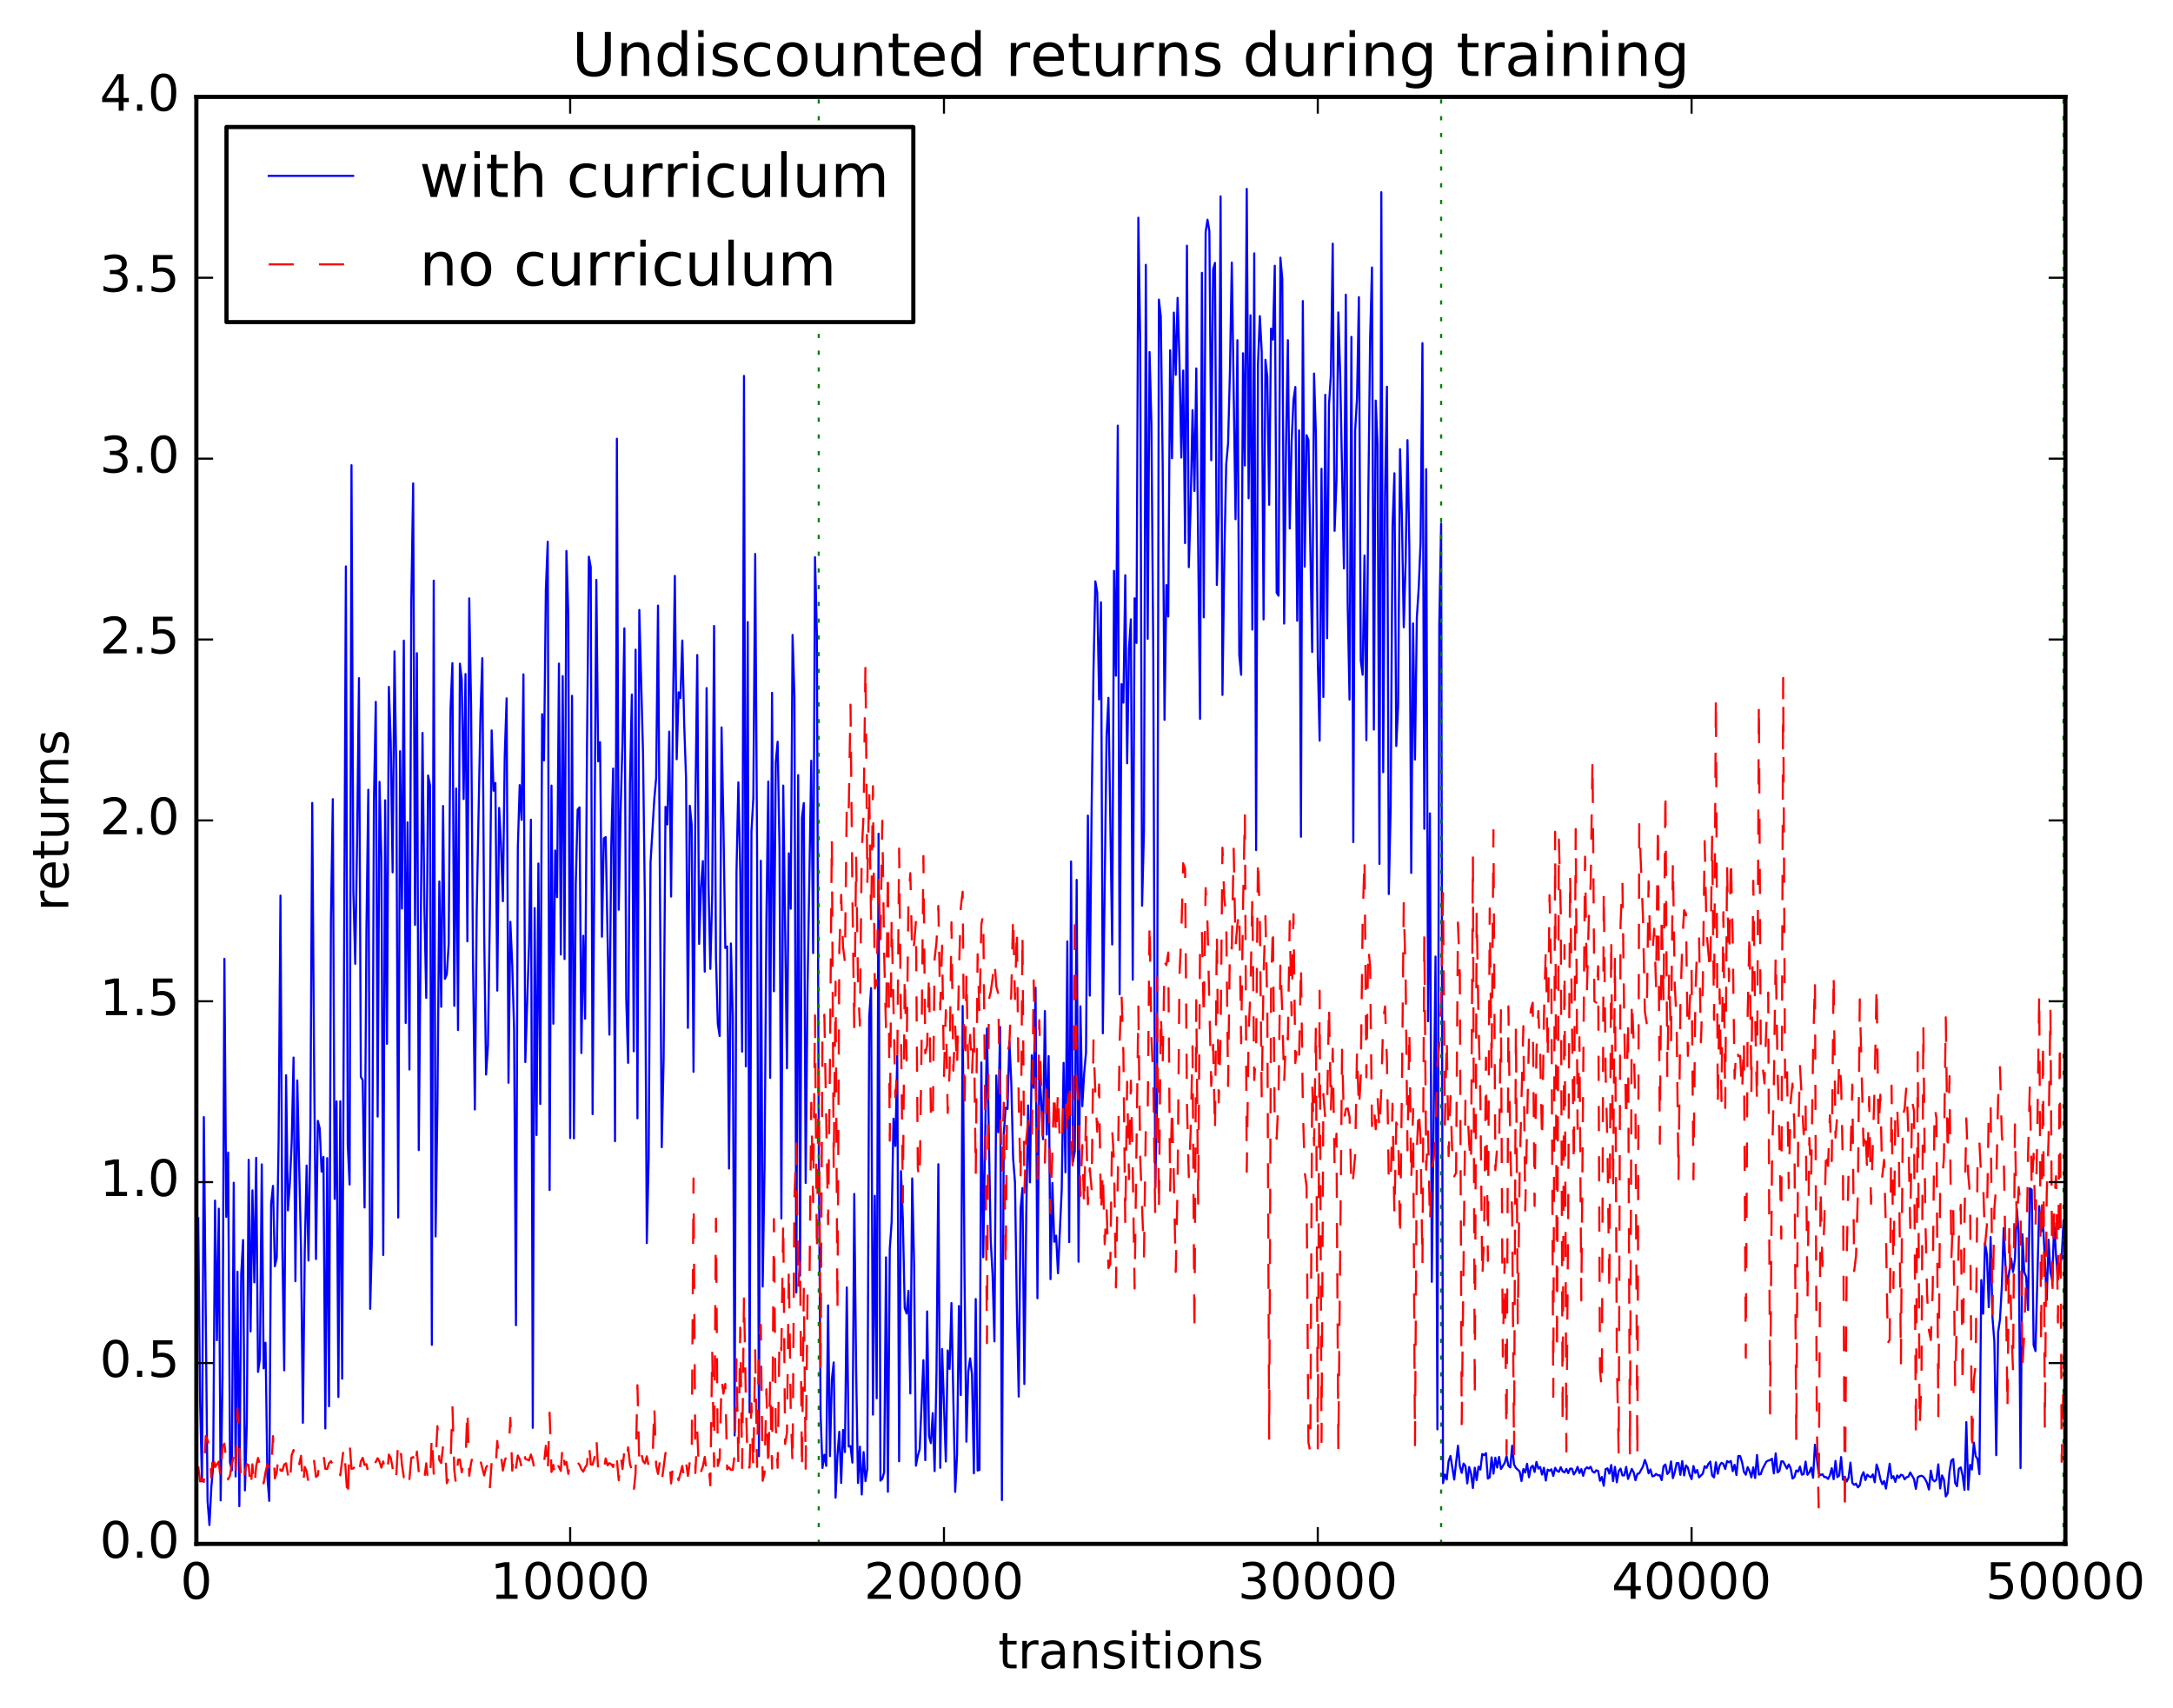 <?xml version="1.0" encoding="utf-8" standalone="no"?>
<!DOCTYPE svg PUBLIC "-//W3C//DTD SVG 1.1//EN"
  "http://www.w3.org/Graphics/SVG/1.1/DTD/svg11.dtd">
<!-- Created with matplotlib (http://matplotlib.org/) -->
<svg height="408pt" version="1.1" viewBox="0 0 519 408" width="519pt" xmlns="http://www.w3.org/2000/svg" xmlns:xlink="http://www.w3.org/1999/xlink">
 <defs>
  <style type="text/css">
*{stroke-linecap:butt;stroke-linejoin:round;stroke-miterlimit:100000;}
  </style>
 </defs>
 <g id="figure_1">
  <g id="patch_1">
   <path d="M 0 408.169 
L 519.585 408.169 
L 519.585 0 
L 0 0 
z
" style="fill:#ffffff;"/>
  </g>
  <g id="axes_1">
   <g id="patch_2">
    <path d="M 46.898 368.742 
L 493.298 368.742 
L 493.298 23.142 
L 46.898 23.142 
z
" style="fill:#ffffff;"/>
   </g>
   <g id="line2d_1">
    <path clip-path="url(#p253547e6f9)" d="M 47.344 290.967 
L 47.79 334.974 
L 48.237 353.802 
L 48.683 266.812 
L 49.576 358.505 
L 50.022 364.245 
L 50.469 355.25 
L 50.915 350.149 
L 51.361 286.74 
L 51.808 320.102 
L 52.254 288.686 
L 52.701 358.348 
L 53.147 329.129 
L 53.593 228.995 
L 54.04 290.646 
L 54.486 275.263 
L 54.933 349.286 
L 55.379 351.185 
L 55.825 282.49 
L 56.272 352.643 
L 56.718 303.726 
L 57.165 359.739 
L 57.611 304.278 
L 58.057 296.155 
L 58.504 355.961 
L 58.95 339.73 
L 59.397 276.997 
L 59.843 317.992 
L 60.289 284.302 
L 60.736 306.277 
L 61.182 276.533 
L 61.629 327.66 
L 62.075 324.527 
L 62.522 278.098 
L 62.968 326.834 
L 63.414 320.693 
L 63.861 352.702 
L 64.307 358.466 
L 64.754 287.531 
L 65.2 283.237 
L 65.646 302.423 
L 66.093 300.398 
L 66.539 272.649 
L 66.986 213.9 
L 67.432 297.14 
L 67.878 327.289 
L 68.325 256.802 
L 68.771 289.092 
L 69.218 282.722 
L 69.664 272.942 
L 70.11 252.581 
L 70.557 306.018 
L 71.003 258.053 
L 71.896 298.469 
L 72.342 339.818 
L 72.789 298.597 
L 73.235 278.377 
L 73.681 301.073 
L 74.128 269.745 
L 74.574 191.767 
L 75.021 254.352 
L 75.467 300.703 
L 75.913 267.705 
L 76.36 269.541 
L 76.806 279.824 
L 77.253 276.317 
L 77.699 341.166 
L 78.145 276.6 
L 78.592 335.866 
L 79.038 219.831 
L 79.485 190.865 
L 79.931 286.337 
L 80.377 263.045 
L 80.824 333.653 
L 81.27 263.035 
L 81.717 329.288 
L 82.609 135.274 
L 83.056 273.361 
L 83.502 282.906 
L 83.949 111.111 
L 84.395 212.824 
L 84.841 230.191 
L 85.288 200.9 
L 85.734 161.97 
L 86.181 257.19 
L 86.627 257.97 
L 87.073 288.385 
L 87.52 221.83 
L 87.966 188.619 
L 88.413 312.595 
L 88.859 295.115 
L 89.305 191.331 
L 89.752 167.63 
L 90.198 266.682 
L 90.645 186.729 
L 91.091 205.272 
L 91.537 299.735 
L 91.984 191.136 
L 92.43 249.3 
L 92.877 164.049 
L 93.323 177.281 
L 93.769 208.348 
L 94.216 155.567 
L 94.662 184.858 
L 95.109 290.786 
L 95.555 179.414 
L 96.001 217.012 
L 96.448 153.003 
L 96.894 244.326 
L 97.341 196.393 
L 97.787 255.442 
L 98.234 143.759 
L 98.68 115.452 
L 99.126 220.896 
L 99.573 156.003 
L 100.019 274.687 
L 100.912 175.045 
L 101.358 216.621 
L 101.805 238.329 
L 102.251 185.213 
L 102.698 187.553 
L 103.144 321.201 
L 103.59 138.676 
L 104.037 295.311 
L 104.483 263.327 
L 104.93 210.534 
L 105.376 240.462 
L 105.822 192.501 
L 106.269 233.785 
L 106.715 232.718 
L 107.162 225.602 
L 107.608 169.322 
L 108.054 158.392 
L 108.501 240.215 
L 108.947 188.316 
L 109.394 246.019 
L 109.84 158.513 
L 110.286 162.346 
L 110.733 190.837 
L 111.179 160.979 
L 111.626 224.825 
L 112.072 142.905 
L 112.518 168.801 
L 112.965 228.94 
L 113.411 264.988 
L 113.858 217.506 
L 114.75 170.84 
L 115.197 157.196 
L 115.643 223.01 
L 116.09 256.646 
L 116.536 249.747 
L 116.982 219.642 
L 117.429 174.455 
L 117.875 188.855 
L 118.322 186.996 
L 118.768 236.592 
L 119.214 192.952 
L 119.661 201.929 
L 120.107 215.262 
L 120.553 180.484 
L 121 166.783 
L 121.446 258.601 
L 121.893 220.168 
L 122.339 230.293 
L 122.785 245.701 
L 123.232 316.501 
L 123.678 202.432 
L 124.125 187.514 
L 124.571 195.816 
L 125.017 161.061 
L 125.464 253.655 
L 126.357 225.412 
L 126.803 195.773 
L 127.249 341.021 
L 127.696 216.89 
L 128.142 271.088 
L 128.589 206.24 
L 129.035 263.672 
L 129.482 170.568 
L 129.928 181.608 
L 130.374 140.768 
L 130.821 129.388 
L 131.267 284.227 
L 131.714 187.624 
L 132.16 244.499 
L 132.606 203.13 
L 133.053 214.272 
L 133.499 158.494 
L 133.946 227.982 
L 134.392 161.476 
L 134.838 229.06 
L 135.285 131.592 
L 135.731 146.82 
L 136.178 271.806 
L 136.624 166.178 
L 137.07 271.89 
L 137.517 211.101 
L 137.963 193.368 
L 138.41 192.823 
L 138.856 251.504 
L 139.302 223.491 
L 139.749 243.304 
L 140.195 178.55 
L 140.642 132.95 
L 141.088 135.451 
L 141.534 266.1 
L 142.427 138.5 
L 142.874 181.835 
L 143.32 177.268 
L 143.766 223.721 
L 144.213 200.253 
L 144.659 199.931 
L 145.552 247.111 
L 145.998 201.844 
L 146.445 183.553 
L 146.891 272.565 
L 147.338 104.785 
L 147.784 217.267 
L 148.23 193.612 
L 148.677 177.242 
L 149.123 150.068 
L 149.57 238.379 
L 150.016 253.851 
L 150.462 187.076 
L 150.909 165.884 
L 151.355 251.087 
L 151.802 155.167 
L 152.248 267.093 
L 152.694 145.674 
L 153.587 180.163 
L 154.034 216.673 
L 154.48 296.895 
L 154.926 276.567 
L 155.373 205.976 
L 156.266 190.929 
L 156.712 185.827 
L 157.158 144.64 
L 158.051 273.996 
L 158.498 252.882 
L 158.944 192.686 
L 159.39 196.918 
L 159.837 174.739 
L 160.283 214.137 
L 160.73 170.229 
L 161.176 137.544 
L 161.622 181.338 
L 162.069 165.351 
L 162.515 166.736 
L 162.962 152.971 
L 163.408 172.836 
L 163.854 185.874 
L 164.301 245.488 
L 164.747 192.442 
L 165.194 196.948 
L 165.64 255.997 
L 166.086 192.072 
L 166.533 156.447 
L 166.979 225.442 
L 167.425 211.977 
L 167.872 205.648 
L 168.318 232.061 
L 168.765 164.338 
L 169.211 210.851 
L 169.657 231.403 
L 170.104 213.335 
L 170.55 149.503 
L 170.997 228.558 
L 171.443 244.559 
L 171.889 247.456 
L 172.336 173.724 
L 172.782 196.889 
L 173.229 226.426 
L 173.675 226.037 
L 174.121 279.083 
L 174.568 225.343 
L 175.014 242.735 
L 175.461 342.833 
L 175.907 208.179 
L 176.353 186.852 
L 176.8 208.002 
L 177.246 251.17 
L 177.693 89.782 
L 178.139 254.686 
L 178.585 148.564 
L 179.032 337.352 
L 179.478 198.596 
L 179.925 190.644 
L 180.371 132.302 
L 180.817 201.99 
L 181.264 347.797 
L 181.71 205.583 
L 182.157 307.284 
L 182.603 278.578 
L 183.049 219.353 
L 183.496 186.665 
L 183.942 257.442 
L 184.389 165.458 
L 184.835 236.749 
L 185.281 182.083 
L 185.728 177.151 
L 186.174 202.405 
L 186.621 291.017 
L 187.067 187.623 
L 187.96 255.148 
L 188.406 203.797 
L 188.853 217.044 
L 189.299 151.65 
L 189.745 166.424 
L 190.192 308.703 
L 190.638 185.125 
L 191.085 304.643 
L 191.531 195.303 
L 191.977 191.792 
L 192.424 282.542 
L 192.87 236.048 
L 193.763 181.671 
L 194.209 227.636 
L 194.656 133.076 
L 195.102 151.311 
L 195.549 272.897 
L 195.995 337.904 
L 196.441 350.603 
L 196.888 347.452 
L 197.334 350.106 
L 197.781 311.778 
L 198.227 347.773 
L 198.673 329.506 
L 199.12 325.394 
L 199.566 357.695 
L 200.013 347.654 
L 200.459 341.958 
L 200.905 354.189 
L 201.352 341.508 
L 201.798 346.82 
L 202.245 307.485 
L 202.691 345.489 
L 203.137 345.373 
L 203.584 349.323 
L 204.03 285.154 
L 204.477 327.074 
L 204.923 354.2 
L 205.369 345.518 
L 205.816 356.939 
L 206.262 346.806 
L 206.709 353.757 
L 207.155 350.736 
L 207.601 242.941 
L 208.048 235.99 
L 208.494 337.868 
L 208.941 285.597 
L 209.387 333.966 
L 209.833 199.119 
L 210.28 353.63 
L 210.726 353.205 
L 211.173 351.594 
L 211.619 300.305 
L 212.065 356.292 
L 212.512 298.264 
L 212.958 291.891 
L 213.405 267.173 
L 213.851 273.714 
L 214.298 252.146 
L 214.744 349.012 
L 215.19 279.719 
L 215.637 291.206 
L 216.083 312.415 
L 216.53 313.71 
L 216.976 308.306 
L 217.422 332.817 
L 217.869 281.454 
L 218.315 301.522 
L 218.762 350.071 
L 219.208 347.676 
L 219.654 346.157 
L 220.547 324.86 
L 220.994 348.747 
L 221.44 313.216 
L 221.886 342.969 
L 222.333 344.673 
L 222.779 337.502 
L 223.226 351.364 
L 223.672 327.672 
L 224.118 278.065 
L 224.565 350.565 
L 225.011 322.204 
L 225.904 349.05 
L 226.35 322.528 
L 226.797 326.959 
L 227.243 311.218 
L 228.136 356.317 
L 228.582 347.458 
L 229.029 311.939 
L 229.475 333.197 
L 229.922 240.264 
L 230.368 305.161 
L 230.814 344.329 
L 231.261 327.579 
L 231.707 324.432 
L 232.154 328.283 
L 232.6 351.888 
L 233.046 310.255 
L 233.493 351.212 
L 233.939 351.079 
L 234.386 253.754 
L 234.832 300.265 
L 235.725 245.623 
L 236.618 296.133 
L 237.064 304.382 
L 237.51 320.369 
L 237.957 256.87 
L 238.403 270.429 
L 238.85 245.282 
L 239.296 358.278 
L 239.742 270.844 
L 240.189 264.532 
L 240.635 264.861 
L 241.082 248.733 
L 241.528 258.356 
L 241.974 276.634 
L 242.421 282.446 
L 242.867 312.553 
L 243.314 333.567 
L 243.76 288.702 
L 244.206 283.749 
L 244.653 330.553 
L 245.099 290.845 
L 245.546 264.02 
L 245.992 282.387 
L 246.438 252.028 
L 246.885 259.812 
L 247.331 235.904 
L 247.778 310.075 
L 248.224 256.266 
L 248.67 262.394 
L 249.117 272.079 
L 249.563 241.476 
L 250.01 270.963 
L 250.456 252.233 
L 250.902 305.51 
L 251.349 282.532 
L 251.795 296.595 
L 252.242 295.117 
L 252.688 304.088 
L 253.581 284.174 
L 254.027 253.853 
L 254.474 279.99 
L 254.92 224.848 
L 255.366 296.662 
L 255.813 205.754 
L 256.259 277.512 
L 256.705 274.937 
L 257.152 210.145 
L 257.598 301.342 
L 258.045 240.347 
L 258.491 264.207 
L 258.938 256.408 
L 259.384 251.313 
L 259.83 194.796 
L 260.277 237.784 
L 260.723 193.296 
L 261.17 160.15 
L 261.616 138.856 
L 262.062 141.541 
L 262.509 167.048 
L 262.955 143.833 
L 263.401 246.785 
L 264.294 175.904 
L 264.741 166.664 
L 265.634 225.575 
L 266.08 136.342 
L 266.526 161.381 
L 266.973 101.655 
L 267.419 237.47 
L 267.865 163.391 
L 268.312 167.827 
L 268.758 137.381 
L 269.205 182.302 
L 269.651 154.828 
L 270.098 147.919 
L 270.544 233.987 
L 270.99 142.9 
L 271.437 153.561 
L 271.883 51.996 
L 272.329 81.75 
L 272.776 216.319 
L 273.222 198.525 
L 273.669 63.251 
L 274.115 152.576 
L 274.562 84.076 
L 275.008 101.414 
L 275.454 157.431 
L 275.901 283.509 
L 276.347 263.161 
L 276.793 71.557 
L 277.24 75.566 
L 277.686 110.078 
L 278.133 171.934 
L 278.579 139.742 
L 279.026 147.249 
L 279.472 83.658 
L 279.918 109.451 
L 280.365 74.667 
L 280.811 89.522 
L 281.257 71.145 
L 281.704 86.231 
L 282.15 109.282 
L 282.597 88.498 
L 283.043 129.722 
L 283.49 58.682 
L 283.936 135.458 
L 284.382 120.547 
L 284.829 97.949 
L 285.275 117.261 
L 285.721 87.986 
L 286.614 171.704 
L 287.061 65.161 
L 287.507 147.446 
L 287.954 55.431 
L 288.4 52.469 
L 288.846 55.169 
L 289.293 109.934 
L 289.739 64.367 
L 290.185 62.78 
L 290.632 139.72 
L 291.078 122.732 
L 291.525 46.899 
L 291.971 165.972 
L 292.418 133.234 
L 292.864 110.987 
L 293.31 105.98 
L 293.757 88.702 
L 294.203 62.704 
L 295.096 124.008 
L 295.542 81.25 
L 295.989 156.432 
L 296.435 161.169 
L 296.882 84.375 
L 297.328 111.177 
L 297.774 45.109 
L 298.221 118.996 
L 298.667 75.306 
L 299.113 150.372 
L 299.56 60.513 
L 300.006 203.037 
L 300.453 87.101 
L 300.899 75.498 
L 301.346 83.968 
L 301.792 147.936 
L 302.238 85.922 
L 302.685 89.99 
L 303.131 120.568 
L 303.577 78.499 
L 304.024 81.106 
L 304.47 63.471 
L 304.917 141.545 
L 305.363 142.271 
L 305.81 61.539 
L 306.256 66.609 
L 306.702 148.94 
L 307.149 106.656 
L 307.595 81.248 
L 308.041 126.233 
L 308.488 105.497 
L 308.934 95.552 
L 309.381 92.428 
L 309.827 148.265 
L 310.274 102.791 
L 310.72 199.847 
L 311.166 71.901 
L 311.613 135.334 
L 312.059 103.938 
L 312.505 105.093 
L 313.398 155.723 
L 313.845 89.219 
L 314.291 103.738 
L 314.738 157.41 
L 315.184 176.892 
L 315.63 111.971 
L 316.077 166.47 
L 316.523 94.289 
L 316.969 152.425 
L 317.416 96.668 
L 317.862 89.68 
L 318.309 58.199 
L 318.755 126.785 
L 319.202 114.875 
L 319.648 74.626 
L 320.094 89.603 
L 320.987 135.755 
L 321.433 70.375 
L 321.88 144.087 
L 322.326 167.081 
L 322.773 80.456 
L 323.219 201.14 
L 323.666 102.793 
L 324.112 94.99 
L 324.558 70.966 
L 325.005 157.781 
L 325.451 161.159 
L 325.897 132.659 
L 326.344 176.782 
L 326.79 120.307 
L 327.237 81.141 
L 327.683 63.886 
L 328.13 174.248 
L 328.576 95.674 
L 329.022 106.181 
L 329.469 206.341 
L 329.915 45.907 
L 330.361 184.428 
L 330.808 117.853 
L 331.254 92.356 
L 331.701 213.532 
L 332.147 192.678 
L 332.594 125.694 
L 333.04 113.029 
L 333.486 178.18 
L 333.933 168.469 
L 334.379 107.267 
L 334.825 123.018 
L 335.272 149.819 
L 335.718 134.405 
L 336.165 105.119 
L 336.611 130.908 
L 337.058 208.492 
L 337.504 148.896 
L 337.95 181.401 
L 338.397 147.526 
L 338.843 140.513 
L 339.289 129.457 
L 339.736 81.956 
L 340.182 197.952 
L 340.629 112.06 
L 341.075 243.908 
L 341.522 194.256 
L 341.968 306.144 
L 342.861 228.459 
L 343.307 341.384 
L 343.753 149.44 
L 344.2 125.054 
L 344.646 354.23 
L 345.093 352.156 
L 345.539 353.355 
L 345.986 348.975 
L 346.432 347.742 
L 347.325 353.377 
L 348.217 345.282 
L 348.664 350.12 
L 349.11 351.768 
L 349.557 349.553 
L 350.003 350.132 
L 350.45 354.3 
L 350.896 350.381 
L 351.342 351.94 
L 351.789 355.404 
L 352.235 350.539 
L 352.682 353.509 
L 353.128 350.302 
L 353.574 350.975 
L 354.021 347.275 
L 354.467 347.552 
L 354.913 347.055 
L 355.36 353.142 
L 355.806 352.847 
L 356.253 348.064 
L 356.699 351.975 
L 357.146 348.147 
L 357.592 350.516 
L 358.038 347.95 
L 358.485 350.857 
L 359.377 349.414 
L 359.824 347.778 
L 360.27 350.09 
L 360.717 350.476 
L 361.163 345.294 
L 361.61 349.786 
L 362.056 350.594 
L 362.949 351.437 
L 363.395 353.733 
L 363.841 350.867 
L 364.288 351.696 
L 364.734 349.599 
L 365.181 352.831 
L 365.627 350.503 
L 366.074 350.065 
L 366.52 351.551 
L 366.966 349.162 
L 367.413 350.746 
L 367.859 350.38 
L 368.305 352.185 
L 368.752 350.547 
L 369.198 353.606 
L 369.645 351.004 
L 370.091 351.277 
L 370.538 350.924 
L 370.984 352.515 
L 371.43 350.574 
L 371.877 351.293 
L 372.323 351.521 
L 372.769 350.42 
L 373.216 351.399 
L 373.662 351.674 
L 374.109 350.829 
L 374.555 351.842 
L 375.002 350.772 
L 375.448 350.778 
L 375.894 352.15 
L 376.341 351.438 
L 376.787 350.343 
L 377.233 351.814 
L 377.68 350.865 
L 378.126 352.48 
L 378.573 350.918 
L 379.019 350.454 
L 379.466 350.749 
L 379.912 350.323 
L 380.358 351.439 
L 380.805 351.712 
L 381.251 351.162 
L 381.697 351.326 
L 382.144 353.669 
L 382.59 352.755 
L 383.037 354.862 
L 383.483 350.894 
L 383.93 350.702 
L 384.376 351.961 
L 384.822 349.887 
L 385.269 353.759 
L 385.715 350.348 
L 386.161 354.026 
L 386.608 351.366 
L 387.054 350.753 
L 387.501 352.399 
L 387.947 352.363 
L 388.394 350.341 
L 388.84 353.227 
L 389.733 350.839 
L 390.179 351.641 
L 390.625 353.539 
L 391.072 352.018 
L 391.518 351.884 
L 392.411 350.237 
L 392.858 348.677 
L 393.304 349.892 
L 393.75 351.886 
L 394.197 350.964 
L 394.643 352.59 
L 395.089 352.5 
L 395.536 352.025 
L 395.982 352.379 
L 396.429 352.33 
L 396.875 353.5 
L 397.322 350.19 
L 397.768 349.767 
L 398.214 352.039 
L 398.661 351.574 
L 399.107 349.046 
L 399.553 353.043 
L 400 351.601 
L 400.446 349.444 
L 400.893 349.44 
L 401.339 352.248 
L 401.786 348.965 
L 402.232 352.389 
L 402.678 350.011 
L 403.125 350.514 
L 403.571 352.264 
L 404.017 353.278 
L 404.464 350.142 
L 404.91 351.78 
L 405.357 351.087 
L 405.803 352.853 
L 406.696 351.956 
L 407.142 350.181 
L 407.589 350.582 
L 408.035 349.635 
L 408.481 349.093 
L 408.928 352.402 
L 409.374 352.86 
L 409.821 349.248 
L 410.267 351.972 
L 410.714 350.026 
L 411.16 349.374 
L 411.606 349.635 
L 412.053 350.857 
L 412.499 348.96 
L 412.945 349.252 
L 413.392 348.931 
L 413.838 351.383 
L 414.285 349.831 
L 414.731 352.298 
L 415.178 347.721 
L 415.624 347.775 
L 416.07 349.215 
L 416.517 351.521 
L 416.963 352.217 
L 417.409 350.407 
L 417.856 351.329 
L 418.302 352.856 
L 418.749 350.451 
L 419.195 352.997 
L 419.642 347.5 
L 420.088 352.18 
L 420.534 352.083 
L 420.981 350.802 
L 421.873 349.086 
L 422.32 348.846 
L 422.766 348.761 
L 423.213 348.371 
L 423.659 351.909 
L 424.106 347.119 
L 424.552 351.688 
L 424.998 351.301 
L 425.445 349.022 
L 425.891 349.061 
L 426.784 350.745 
L 427.23 349.757 
L 427.677 350.676 
L 428.123 353.126 
L 428.57 352.79 
L 429.016 351.205 
L 429.462 351.477 
L 429.909 350.282 
L 430.355 352.206 
L 430.801 352.049 
L 431.248 349.084 
L 431.694 352.226 
L 432.141 351.671 
L 432.587 350.518 
L 433.034 352.946 
L 433.48 345.057 
L 434.373 351.802 
L 434.819 352.324 
L 435.265 352.091 
L 435.712 352.765 
L 436.158 352.795 
L 436.605 353.23 
L 437.051 352.365 
L 437.498 350.656 
L 437.944 353.298 
L 438.39 348.93 
L 438.837 352.787 
L 439.283 352.415 
L 439.729 347.991 
L 440.176 353.405 
L 440.622 352.704 
L 441.069 353.829 
L 441.515 352.934 
L 441.962 349.326 
L 442.408 354.18 
L 442.854 354.635 
L 443.301 354.348 
L 443.747 355.237 
L 444.193 354.75 
L 444.64 352.556 
L 445.086 351.616 
L 445.533 353.481 
L 445.979 352.211 
L 446.425 352.628 
L 446.872 352.807 
L 447.318 352.14 
L 447.765 354.019 
L 448.211 349.772 
L 448.658 351.131 
L 449.104 353.245 
L 449.55 354.466 
L 449.997 353.731 
L 450.443 355.535 
L 451.336 349.593 
L 451.782 353.057 
L 452.229 352.56 
L 452.675 353.936 
L 453.122 352.381 
L 453.568 352.956 
L 454.014 352.221 
L 454.461 352.372 
L 454.907 353.32 
L 455.353 352.816 
L 455.8 352.678 
L 456.246 351.683 
L 457.139 353.238 
L 457.586 355.598 
L 458.032 352.825 
L 458.478 352.569 
L 458.925 352.457 
L 459.371 352.677 
L 459.817 353.297 
L 460.264 354.202 
L 460.71 355.759 
L 461.157 351.24 
L 461.603 353.427 
L 462.05 353.804 
L 462.496 353.4 
L 462.942 349.739 
L 463.389 355.496 
L 463.835 352.394 
L 464.281 353.374 
L 464.728 357.397 
L 465.174 356.669 
L 465.621 351.493 
L 466.067 348.795 
L 466.514 348.477 
L 466.96 354.142 
L 467.406 354.967 
L 467.853 350.787 
L 468.299 350.473 
L 468.745 352.396 
L 469.192 355.838 
L 469.638 339.659 
L 470.085 355.766 
L 470.531 349.859 
L 470.978 350.964 
L 471.424 344.551 
L 471.87 347.775 
L 472.317 348.46 
L 472.763 352.071 
L 473.209 305.731 
L 473.656 313.771 
L 474.102 296.915 
L 474.549 299.637 
L 474.995 312.217 
L 475.442 295.449 
L 475.888 314.709 
L 476.334 320.493 
L 476.781 347.555 
L 477.227 318.205 
L 477.673 315.139 
L 478.12 307.2 
L 478.566 293.326 
L 479.013 302.958 
L 479.459 306.615 
L 480.352 300.592 
L 480.798 303.799 
L 481.245 300.691 
L 481.691 288.652 
L 482.137 294.339 
L 482.584 350.62 
L 483.03 294.787 
L 483.477 303.797 
L 483.923 304.967 
L 484.37 312.88 
L 484.816 283.83 
L 485.262 284.143 
L 485.709 321.233 
L 486.155 322.691 
L 487.048 288.065 
L 487.494 294.167 
L 487.941 291.472 
L 488.834 310.493 
L 489.28 296.088 
L 489.726 303.884 
L 490.173 305.834 
L 490.619 292.067 
L 491.065 299.888 
L 491.512 305.457 
L 491.958 302.41 
L 492.405 300.461 
L 492.851 291.494 
L 492.851 291.494 
" style="fill:none;stroke:#0000ff;stroke-linecap:square;stroke-width:0.5;"/>
   </g>
   <g id="line2d_2">
    <path clip-path="url(#p253547e6f9)" d="M 47.344 350.216 
L 47.79 353.827 
L 48.237 353.249 
L 48.683 353.929 
L 49.13 342.98 
L 49.576 343.932 
L 50.022 345.72 
L 50.469 352.918 
L 50.915 346.138 
L 51.361 350.407 
L 52.254 349.076 
L 52.701 353.291 
L 53.147 345.596 
L 53.593 344.788 
L 54.486 353.341 
L 54.933 352.413 
L 55.379 349.62 
L 55.825 347.776 
L 56.272 352.41 
L 56.718 336.54 
L 57.611 354.16 
L 58.057 354.998 
L 58.504 351.426 
L 58.95 349.67 
L 59.397 349.925 
L 59.843 356.059 
L 60.289 349.722 
L 60.736 355.476 
L 61.182 350.174 
L 61.629 348.214 
L 62.075 349.896 
L 62.522 349.222 
L 62.968 354.288 
L 63.414 351.652 
L 63.861 349.728 
L 64.307 350.608 
L 64.754 351.95 
L 65.2 342.995 
L 65.646 353.104 
L 66.093 351.649 
L 66.539 347.267 
L 66.986 351.204 
L 67.432 351.309 
L 67.878 349.792 
L 68.325 349.49 
L 69.218 355.038 
L 69.664 347.53 
L 70.11 346.307 
L 70.557 351.221 
L 71.45 349.734 
L 71.896 347.691 
L 72.342 355.174 
L 72.789 350.355 
L 73.235 351.405 
L 73.681 354.254 
L 74.128 353.251 
L 74.574 352.76 
L 75.021 348.904 
L 75.467 352.756 
L 75.913 352.386 
L 76.36 348.166 
L 76.806 348.862 
L 77.253 347.363 
L 77.699 350.811 
L 78.145 350.858 
L 78.592 349.457 
L 79.038 348.975 
L 79.485 349.833 
L 79.931 351.608 
L 80.377 351.035 
L 80.824 350.039 
L 81.27 352.361 
L 82.163 345.141 
L 83.056 358.609 
L 83.502 344.759 
L 83.949 350.8 
L 84.395 350.723 
L 84.841 350.068 
L 85.288 353.002 
L 85.734 351.891 
L 86.181 349.034 
L 86.627 348.182 
L 87.073 349.899 
L 87.52 349.698 
L 87.966 351.807 
L 88.413 351.162 
L 88.859 348.731 
L 89.305 349.996 
L 90.198 348.274 
L 90.645 349.096 
L 91.091 350.536 
L 91.537 349.047 
L 91.984 351.394 
L 92.43 352.695 
L 92.877 347.402 
L 93.323 348.203 
L 93.769 350.568 
L 94.216 354.572 
L 94.662 352.186 
L 95.109 343.74 
L 95.555 344.764 
L 96.001 349.815 
L 96.448 352.822 
L 96.894 352.911 
L 97.341 350.237 
L 97.787 353.253 
L 98.234 348.192 
L 98.68 347.987 
L 99.126 351.045 
L 99.573 346.695 
L 100.019 351.63 
L 100.466 350.043 
L 100.912 349.95 
L 101.358 353.115 
L 101.805 349.479 
L 102.251 354.113 
L 102.698 354.416 
L 103.144 342.485 
L 103.59 351.976 
L 104.037 349.133 
L 104.483 340.615 
L 104.93 348.717 
L 105.376 349.437 
L 105.822 345.382 
L 106.269 344.461 
L 106.715 354.248 
L 107.162 353.033 
L 107.608 349.798 
L 108.054 335.58 
L 108.501 351.073 
L 108.947 354.95 
L 109.394 348.664 
L 109.84 348.576 
L 110.286 351.651 
L 110.733 348.876 
L 111.179 349.358 
L 111.626 336.191 
L 112.072 352.473 
L 112.518 349.354 
L 112.965 347.631 
L 113.411 349.101 
L 113.858 347.96 
L 114.304 349.406 
L 114.75 348.883 
L 115.643 352.394 
L 116.09 350.511 
L 116.536 349.801 
L 116.982 355.522 
L 117.429 349.177 
L 117.875 348.947 
L 118.322 351.199 
L 118.768 344.144 
L 119.214 349.363 
L 119.661 347.627 
L 120.107 351.229 
L 120.553 348.902 
L 121 347.638 
L 121.446 347.305 
L 121.893 338.619 
L 122.339 351.237 
L 122.785 346.959 
L 123.232 350.564 
L 123.678 347.623 
L 124.125 348.535 
L 124.571 350.333 
L 125.017 346.181 
L 125.464 348.415 
L 126.357 348.8 
L 126.803 347.392 
L 127.249 348.879 
L 127.696 351.201 
L 128.142 351.636 
L 128.589 351.045 
L 129.035 350.914 
L 129.482 351.239 
L 129.928 349.524 
L 130.374 345.32 
L 130.821 352.068 
L 131.267 337.387 
L 131.714 351.564 
L 132.16 349.88 
L 132.606 352.978 
L 133.053 349.456 
L 133.946 351.312 
L 134.392 344.736 
L 134.838 349.855 
L 135.285 349.159 
L 135.731 352.02 
L 136.178 348.888 
L 136.624 350.302 
L 137.517 350.665 
L 137.963 349.356 
L 138.41 349.826 
L 138.856 350.893 
L 139.302 351.504 
L 139.749 350.49 
L 140.195 349.807 
L 140.642 344.304 
L 141.088 349.776 
L 141.534 349.828 
L 141.981 348.186 
L 142.427 343.127 
L 142.874 351.343 
L 143.32 350.178 
L 143.766 349.604 
L 144.213 351.22 
L 144.659 348.335 
L 145.106 349.998 
L 145.552 349.44 
L 145.998 349.719 
L 146.445 350.376 
L 146.891 346.229 
L 147.338 348.64 
L 147.784 353.553 
L 148.23 347.491 
L 148.677 350.858 
L 149.123 346.45 
L 149.57 349.177 
L 150.016 345.681 
L 150.462 349.653 
L 150.909 351.121 
L 151.355 356.189 
L 151.802 351.838 
L 152.248 330.834 
L 152.694 350.108 
L 153.141 346.968 
L 153.587 349.003 
L 154.034 349.505 
L 154.48 347.81 
L 154.926 350.241 
L 155.373 350.001 
L 155.819 350.463 
L 156.266 335.443 
L 156.712 350.016 
L 157.158 352.023 
L 157.605 349.13 
L 158.051 353.854 
L 158.944 347.011 
L 159.39 348.25 
L 159.837 347.457 
L 160.283 354.32 
L 160.73 350.216 
L 161.176 349.147 
L 161.622 351.785 
L 162.069 353.552 
L 162.962 350.114 
L 163.408 353.335 
L 163.854 349.309 
L 164.301 352.494 
L 164.747 349.171 
L 165.194 350.023 
L 165.64 281.46 
L 166.086 351.811 
L 166.533 341.849 
L 166.979 352.686 
L 167.872 350.241 
L 168.318 347.953 
L 168.765 351.456 
L 169.211 349.331 
L 169.657 354.773 
L 170.104 322.263 
L 170.55 350.28 
L 170.997 291.039 
L 171.443 350.127 
L 171.889 348.511 
L 172.336 329.243 
L 172.782 332.858 
L 173.229 330.518 
L 173.675 350.94 
L 174.121 350.468 
L 174.568 351.049 
L 175.014 351.068 
L 175.461 347.311 
L 175.907 324.633 
L 176.353 349.985 
L 176.8 317.073 
L 177.246 350.615 
L 177.693 309.241 
L 178.139 334.395 
L 178.585 350.497 
L 179.032 350.469 
L 179.478 335.155 
L 179.925 351.183 
L 180.371 322.481 
L 180.817 350.352 
L 181.264 320.559 
L 181.71 316.427 
L 182.157 353.664 
L 182.603 351.737 
L 183.049 331.815 
L 183.496 351.21 
L 183.942 329.773 
L 184.389 350.759 
L 184.835 291.156 
L 185.281 340.75 
L 185.728 350.563 
L 186.174 319.325 
L 186.621 322.499 
L 187.067 291.387 
L 187.513 344.878 
L 187.96 342.185 
L 188.406 302.353 
L 188.853 336.687 
L 189.299 350.213 
L 189.745 286.371 
L 190.192 273.114 
L 190.638 307.785 
L 191.085 300.597 
L 191.531 351.547 
L 191.977 307.801 
L 192.424 350.789 
L 192.87 309.056 
L 193.317 308.916 
L 193.763 263.377 
L 194.209 287.15 
L 194.656 242.504 
L 195.102 299.539 
L 195.549 252.454 
L 195.995 327.268 
L 196.441 244.996 
L 196.888 242.358 
L 197.781 292.38 
L 198.227 253.42 
L 198.673 199.899 
L 199.12 279.462 
L 199.566 234.476 
L 200.013 313.403 
L 200.459 227.171 
L 200.905 213.707 
L 201.352 226.168 
L 201.798 229.693 
L 202.245 192.113 
L 202.691 194.673 
L 203.137 168.294 
L 203.584 213.493 
L 204.03 246.042 
L 204.477 204.589 
L 204.923 234.633 
L 205.369 244.962 
L 205.816 203.373 
L 206.262 194.542 
L 206.709 158.262 
L 207.155 211.018 
L 207.601 188.279 
L 208.048 220.403 
L 208.494 187.764 
L 208.941 236.106 
L 209.387 234.861 
L 209.833 208.763 
L 210.28 225.086 
L 210.726 196.029 
L 211.173 227.899 
L 211.619 246.087 
L 212.065 207.666 
L 212.512 272.445 
L 212.958 219.216 
L 213.851 262.071 
L 214.298 254.925 
L 214.744 202.666 
L 215.637 287.213 
L 216.083 232.608 
L 216.53 253.308 
L 216.976 214.451 
L 217.422 208.532 
L 217.869 228.259 
L 218.315 225.505 
L 218.762 219.98 
L 219.208 279.008 
L 219.654 282.139 
L 220.101 249.934 
L 220.547 204.449 
L 220.994 251.587 
L 221.44 249.654 
L 221.886 232.226 
L 222.333 266.311 
L 222.779 268.566 
L 223.226 228.961 
L 223.672 225.004 
L 224.118 216.374 
L 224.565 241.092 
L 225.011 225.835 
L 225.458 257.002 
L 225.904 241.268 
L 226.35 265.805 
L 226.797 255.752 
L 227.243 220.26 
L 227.69 255.718 
L 228.136 245.179 
L 228.582 255.216 
L 229.029 232.943 
L 229.475 216.753 
L 229.922 212.978 
L 230.368 265.822 
L 230.814 232.226 
L 231.261 255.403 
L 231.707 247.17 
L 232.154 256.637 
L 232.6 244.881 
L 233.046 280.844 
L 233.493 227.906 
L 233.939 242.393 
L 234.386 220.853 
L 234.832 218.21 
L 235.278 263.112 
L 235.725 320.806 
L 236.171 238.778 
L 236.618 236.952 
L 237.064 233.642 
L 237.51 229.036 
L 237.957 235.591 
L 238.403 237.207 
L 238.85 263.325 
L 239.296 279.582 
L 239.742 263.368 
L 240.189 302.784 
L 240.635 251.503 
L 241.082 249.402 
L 241.528 237.307 
L 241.974 218.431 
L 242.421 238.621 
L 242.867 221.43 
L 243.314 263.331 
L 243.76 282.327 
L 244.206 222.701 
L 244.653 284.908 
L 245.099 272.4 
L 245.546 267.726 
L 245.992 268.324 
L 246.438 272.465 
L 246.885 234.149 
L 247.778 281.582 
L 248.224 243.654 
L 249.117 275.34 
L 249.563 277.678 
L 250.01 258.183 
L 250.456 259.484 
L 250.902 289.784 
L 251.795 260.326 
L 252.242 271.689 
L 252.688 260.391 
L 253.134 273.056 
L 253.581 273.648 
L 254.027 262.448 
L 254.474 261.195 
L 254.92 271.418 
L 255.366 257.9 
L 255.813 271.876 
L 256.259 279.701 
L 256.705 217.815 
L 257.152 258.937 
L 257.598 262.842 
L 258.045 285.62 
L 258.491 273.483 
L 258.938 288.492 
L 259.384 265.94 
L 259.83 287.615 
L 260.277 279.017 
L 260.723 284.04 
L 261.17 248.467 
L 261.616 261.439 
L 262.062 270.313 
L 262.509 259.012 
L 262.955 290.093 
L 263.401 279.397 
L 263.848 297.162 
L 264.294 288.142 
L 264.741 302.865 
L 265.187 301.893 
L 265.634 269.72 
L 266.08 277.646 
L 266.526 307.49 
L 266.973 281.545 
L 267.419 248.689 
L 267.865 237.315 
L 268.312 251.477 
L 268.758 292.437 
L 269.205 258.355 
L 269.651 281.636 
L 270.098 258.092 
L 270.544 278.871 
L 270.99 307.747 
L 271.883 240.379 
L 272.329 276.498 
L 273.222 300.108 
L 273.669 268.748 
L 274.115 266.036 
L 274.562 219.97 
L 275.008 247.722 
L 275.454 258.006 
L 275.901 289.788 
L 276.347 233.434 
L 276.793 289.378 
L 277.24 241.833 
L 277.686 254.667 
L 278.133 229.715 
L 278.579 230.496 
L 279.026 227.484 
L 279.472 284.387 
L 279.918 264 
L 280.365 281.581 
L 280.811 303.788 
L 281.257 282.995 
L 281.704 232.87 
L 282.15 222.962 
L 282.597 206.171 
L 283.043 207.546 
L 283.49 263.657 
L 283.936 281.135 
L 284.382 270.125 
L 284.829 249.884 
L 285.275 318.611 
L 285.721 238.872 
L 286.168 287.754 
L 286.614 226.785 
L 287.061 222.231 
L 287.507 243.483 
L 287.954 212.107 
L 288.4 220.573 
L 289.293 259.371 
L 289.739 249.511 
L 290.185 270.512 
L 290.632 222.558 
L 291.078 263.281 
L 291.525 247.779 
L 291.971 202.441 
L 292.418 214.854 
L 292.864 218.365 
L 293.31 259.377 
L 293.757 225.231 
L 294.203 226.546 
L 294.649 202.694 
L 295.096 225.939 
L 295.542 220.834 
L 295.989 217.301 
L 296.435 249.181 
L 296.882 216.612 
L 297.328 193.924 
L 297.774 279.87 
L 298.221 246.462 
L 298.667 236.487 
L 299.113 213.989 
L 299.56 257.943 
L 300.006 250.951 
L 300.453 204.571 
L 300.899 219.75 
L 301.346 261.857 
L 301.792 232.817 
L 302.238 218.798 
L 302.685 240.96 
L 303.131 343.873 
L 303.577 236.936 
L 304.024 220.787 
L 304.47 270.696 
L 304.917 271.979 
L 305.363 261.947 
L 305.81 229.808 
L 306.256 241.992 
L 306.702 258.686 
L 307.149 246.98 
L 307.595 248.27 
L 308.041 219.981 
L 308.488 242.523 
L 308.934 218.342 
L 309.381 253.902 
L 309.827 249.02 
L 310.274 252.525 
L 310.72 230.169 
L 311.166 263.813 
L 311.613 280.013 
L 312.059 283.27 
L 312.505 344.487 
L 312.952 346.753 
L 313.398 258.457 
L 313.845 273.525 
L 314.291 244.605 
L 314.738 345.94 
L 315.184 236.61 
L 315.63 344.422 
L 316.077 261.287 
L 316.523 267.109 
L 316.969 265.069 
L 317.416 239.587 
L 317.862 265.413 
L 318.309 250.49 
L 318.755 278.602 
L 319.202 270.759 
L 319.648 346.387 
L 320.541 250.703 
L 320.987 267.681 
L 321.433 264.879 
L 321.88 264.704 
L 322.326 266.718 
L 322.773 283.979 
L 323.219 281.015 
L 323.666 275.878 
L 324.112 250.68 
L 324.558 265.164 
L 325.005 257.019 
L 325.451 220.271 
L 325.897 204.545 
L 326.344 257.298 
L 326.79 225.992 
L 327.237 230.764 
L 327.683 268.942 
L 328.13 264.154 
L 328.576 269.712 
L 329.022 261.761 
L 329.469 270.211 
L 329.915 260.025 
L 330.361 243.507 
L 330.808 240.372 
L 331.254 253.137 
L 331.701 282.794 
L 332.147 283.089 
L 332.594 263.602 
L 333.04 290.342 
L 333.486 268.096 
L 333.933 269.138 
L 334.379 296.069 
L 334.825 260.412 
L 335.272 215.686 
L 335.718 233.177 
L 336.165 274.749 
L 336.611 245.626 
L 337.058 282.25 
L 337.504 264.875 
L 337.95 345.174 
L 338.397 274.828 
L 338.843 264.328 
L 339.289 272.211 
L 339.736 302.431 
L 340.182 223.445 
L 340.629 279.373 
L 341.075 269.754 
L 341.522 292.343 
L 341.968 279.224 
L 342.414 276.911 
L 342.861 270.915 
L 343.307 254.181 
L 343.753 249.44 
L 344.2 239.761 
L 344.646 213.285 
L 345.093 268.62 
L 345.539 247.551 
L 345.986 276.108 
L 346.432 261.773 
L 346.878 276.409 
L 347.325 280.967 
L 347.771 280.115 
L 348.217 220.331 
L 348.664 232.823 
L 349.11 340.154 
L 350.003 262.894 
L 350.45 263.819 
L 350.896 273.114 
L 351.342 278.309 
L 351.789 204.178 
L 352.235 334.314 
L 352.682 217.615 
L 353.128 243.648 
L 353.574 262.29 
L 354.021 305.447 
L 354.467 294.981 
L 354.913 252.595 
L 355.36 301.149 
L 355.806 216.966 
L 356.253 255.743 
L 356.699 198.282 
L 357.146 279.475 
L 357.592 273.799 
L 358.038 274.731 
L 358.485 241.273 
L 358.931 323.999 
L 359.377 300.579 
L 359.824 347.337 
L 360.27 240.355 
L 360.717 274.083 
L 361.163 290.039 
L 361.61 347.323 
L 362.056 244.923 
L 362.502 316.056 
L 362.949 280.011 
L 363.841 245.088 
L 364.288 289.123 
L 365.181 247.741 
L 365.627 241.071 
L 366.074 239.488 
L 366.52 288.03 
L 366.966 250.902 
L 367.413 241.466 
L 367.859 251.764 
L 368.305 272.798 
L 368.752 242.759 
L 369.198 226.463 
L 369.645 253.211 
L 370.091 213.801 
L 370.538 235.464 
L 370.984 333.623 
L 371.43 198.655 
L 371.877 323.42 
L 372.323 200.51 
L 372.769 217.98 
L 373.216 340.808 
L 373.662 225.722 
L 374.109 346.696 
L 374.555 287.946 
L 375.002 208.426 
L 375.894 278.361 
L 376.341 198.006 
L 376.787 269.608 
L 377.233 247.715 
L 377.68 310.597 
L 378.573 204.596 
L 379.019 236.834 
L 379.466 219.577 
L 379.912 211.104 
L 380.358 181.148 
L 380.805 239.147 
L 381.251 239.445 
L 381.697 230.759 
L 382.144 327.272 
L 382.59 332.08 
L 383.037 212.309 
L 383.483 256.37 
L 383.93 273.926 
L 384.376 309.038 
L 384.822 223.501 
L 385.269 284.152 
L 385.715 227.968 
L 386.161 324.118 
L 386.608 347.517 
L 387.054 220.593 
L 387.501 210.399 
L 387.947 244.812 
L 388.394 267.89 
L 388.84 243.133 
L 389.286 348.153 
L 389.733 238.485 
L 390.179 248.638 
L 390.625 265.787 
L 391.072 348.322 
L 391.518 196.567 
L 392.411 219.089 
L 392.858 241.583 
L 393.304 244.393 
L 393.75 210.489 
L 394.197 228.121 
L 394.643 227.886 
L 395.089 221.801 
L 395.536 235.563 
L 395.982 196.455 
L 396.429 273.167 
L 396.875 217.877 
L 397.322 239.321 
L 397.768 188.481 
L 398.214 257.007 
L 398.661 232.35 
L 399.107 249.263 
L 399.553 205.557 
L 400 235.245 
L 400.446 244.082 
L 400.893 282.125 
L 401.339 240.656 
L 401.786 225.384 
L 402.232 217.388 
L 402.678 218.252 
L 403.125 252.177 
L 403.571 239.663 
L 404.017 231.606 
L 404.464 281.688 
L 404.91 238.583 
L 405.357 225.012 
L 405.803 223.85 
L 406.25 248.925 
L 406.696 235.625 
L 407.142 200.895 
L 407.589 222.416 
L 408.481 232.718 
L 408.928 199.515 
L 409.374 243.576 
L 409.821 165.896 
L 410.267 264.338 
L 410.714 236.282 
L 411.16 262.995 
L 411.606 217.856 
L 412.053 264.619 
L 412.499 206.378 
L 412.945 234.35 
L 413.392 204.471 
L 413.838 224.033 
L 414.285 257.612 
L 414.731 249.809 
L 415.178 252.278 
L 415.624 252.192 
L 416.07 261.079 
L 416.517 248.344 
L 416.963 324.267 
L 417.409 242.506 
L 417.856 222.231 
L 418.302 261.19 
L 418.749 210.36 
L 419.195 242.284 
L 419.642 263.632 
L 420.088 167.428 
L 420.534 250.295 
L 421.427 258.759 
L 421.873 244.817 
L 422.32 237.055 
L 422.766 337.602 
L 423.213 278.292 
L 423.659 259.347 
L 424.106 227.948 
L 424.552 254.978 
L 424.998 272.417 
L 425.445 295.843 
L 425.891 161.911 
L 426.337 257.396 
L 426.784 252.93 
L 427.23 283.785 
L 427.677 263.103 
L 428.123 258.811 
L 428.57 268.76 
L 429.016 344.304 
L 429.462 273.012 
L 429.909 254.583 
L 430.801 270.942 
L 431.248 263.759 
L 431.694 310.82 
L 432.141 271.792 
L 432.587 281.244 
L 433.034 251.251 
L 433.48 233.81 
L 433.926 340.332 
L 434.373 360.036 
L 434.819 283.375 
L 435.265 302.384 
L 435.712 292.127 
L 436.158 273.876 
L 436.605 278.465 
L 437.051 266.38 
L 437.498 277.33 
L 437.944 232.118 
L 438.39 271.702 
L 438.837 265.978 
L 439.283 253.034 
L 439.729 258.617 
L 440.176 279.766 
L 440.622 361.764 
L 441.069 300.186 
L 441.515 279.406 
L 441.962 276.588 
L 442.408 259.028 
L 442.854 303.578 
L 443.301 299.838 
L 443.747 284.563 
L 444.193 238.682 
L 445.086 273.641 
L 445.533 269.183 
L 445.979 280.395 
L 446.425 261.992 
L 446.872 287.523 
L 447.765 258.349 
L 448.211 234.955 
L 448.658 270.153 
L 449.104 261.453 
L 449.55 281.045 
L 449.997 277.01 
L 450.443 294.558 
L 450.889 320.813 
L 451.336 319.947 
L 451.782 259.277 
L 452.229 307.65 
L 452.675 265.889 
L 453.122 263.583 
L 453.568 278.082 
L 454.014 325.624 
L 454.461 266.643 
L 454.907 264.74 
L 455.353 259.04 
L 455.8 271.109 
L 456.246 293.27 
L 456.693 262.967 
L 457.139 265.365 
L 457.586 343.842 
L 458.032 251.276 
L 458.478 340.927 
L 458.925 329.822 
L 459.371 244.375 
L 459.817 289.124 
L 460.264 309.059 
L 460.71 317.769 
L 461.157 320.037 
L 461.603 308.319 
L 462.05 264.2 
L 462.496 267.03 
L 462.942 338.253 
L 463.389 282.894 
L 463.835 282.211 
L 464.281 276.684 
L 464.728 242.964 
L 465.174 275.977 
L 465.621 257.014 
L 466.067 300.688 
L 466.514 288.749 
L 466.96 331.064 
L 467.853 295.62 
L 468.299 287.771 
L 468.745 331.23 
L 469.192 291.811 
L 469.638 267.097 
L 470.085 280.445 
L 470.531 285.545 
L 470.978 347.427 
L 471.424 329.569 
L 471.87 326.039 
L 472.317 277.846 
L 472.763 272.85 
L 473.209 281.633 
L 473.656 282.114 
L 474.102 297.433 
L 474.549 292.676 
L 474.995 264.578 
L 475.442 263.376 
L 475.888 313.89 
L 476.334 288.631 
L 476.781 283.129 
L 477.227 262.428 
L 477.673 254.866 
L 478.12 271.264 
L 478.566 275.515 
L 479.013 300.95 
L 479.459 336.859 
L 479.906 292.288 
L 480.352 315.651 
L 480.798 327.683 
L 481.245 268.538 
L 481.691 293.189 
L 482.137 283.508 
L 482.584 288.19 
L 483.03 326.505 
L 483.477 318.387 
L 483.923 304.502 
L 484.37 276.252 
L 484.816 258.773 
L 485.262 284.036 
L 485.709 275.544 
L 486.155 293.742 
L 486.601 269.723 
L 487.048 236.91 
L 487.494 321.5 
L 487.941 248.306 
L 488.387 341.555 
L 488.834 285.247 
L 489.28 271.937 
L 489.726 240.675 
L 490.173 310.512 
L 490.619 287.135 
L 491.065 280.928 
L 491.512 315.869 
L 491.958 248.553 
L 492.405 349.129 
L 493.298 310.563 
L 493.298 310.563 
" style="fill:none;stroke:#ff0000;stroke-dasharray:6,6;stroke-dashoffset:0.0;stroke-width:0.5;"/>
   </g>
   <g id="line2d_3">
    <path clip-path="url(#p253547e6f9)" d="M 195.549 368.742 
L 195.549 23.142 
" style="fill:none;stroke:#008000;stroke-dasharray:1,3;stroke-dashoffset:0.0;stroke-width:0.5;"/>
   </g>
   <g id="line2d_4">
    <path clip-path="url(#p253547e6f9)" d="M 344.2 368.742 
L 344.2 23.142 
" style="fill:none;stroke:#008000;stroke-dasharray:1,3;stroke-dashoffset:0.0;stroke-width:0.5;"/>
   </g>
   <g id="line2d_5">
    <path clip-path="url(#p253547e6f9)" d="M 492.851 368.742 
L 492.851 23.142 
" style="fill:none;stroke:#008000;stroke-dasharray:1,3;stroke-dashoffset:0.0;stroke-width:0.5;"/>
   </g>
   <g id="patch_3">
    <path d="M 46.898 368.742 
L 46.898 23.142 
" style="fill:none;stroke:#000000;stroke-linecap:square;stroke-linejoin:miter;"/>
   </g>
   <g id="patch_4">
    <path d="M 493.298 368.742 
L 493.298 23.142 
" style="fill:none;stroke:#000000;stroke-linecap:square;stroke-linejoin:miter;"/>
   </g>
   <g id="patch_5">
    <path d="M 46.898 368.742 
L 493.298 368.742 
" style="fill:none;stroke:#000000;stroke-linecap:square;stroke-linejoin:miter;"/>
   </g>
   <g id="patch_6">
    <path d="M 46.898 23.142 
L 493.298 23.142 
" style="fill:none;stroke:#000000;stroke-linecap:square;stroke-linejoin:miter;"/>
   </g>
   <g id="matplotlib.axis_1">
    <g id="xtick_1">
     <g id="line2d_6">
      <defs>
       <path d="M 0 0 
L 0 -4 
" id="mb87840a52d" style="stroke:#000000;stroke-width:0.5;"/>
      </defs>
      <g>
       <use style="stroke:#000000;stroke-width:0.5;" x="46.898" xlink:href="#mb87840a52d" y="368.742"/>
      </g>
     </g>
     <g id="line2d_7">
      <defs>
       <path d="M 0 0 
L 0 4 
" id="m06b075a710" style="stroke:#000000;stroke-width:0.5;"/>
      </defs>
      <g>
       <use style="stroke:#000000;stroke-width:0.5;" x="46.898" xlink:href="#m06b075a710" y="23.142"/>
      </g>
     </g>
     <g id="text_1">
      <!-- 0 -->
      <defs>
       <path d="M 31.781 66.406 
Q 24.172 66.406 20.328 58.906 
Q 16.5 51.422 16.5 36.375 
Q 16.5 21.391 20.328 13.891 
Q 24.172 6.391 31.781 6.391 
Q 39.453 6.391 43.281 13.891 
Q 47.125 21.391 47.125 36.375 
Q 47.125 51.422 43.281 58.906 
Q 39.453 66.406 31.781 66.406 
M 31.781 74.219 
Q 44.047 74.219 50.516 64.516 
Q 56.984 54.828 56.984 36.375 
Q 56.984 17.969 50.516 8.266 
Q 44.047 -1.422 31.781 -1.422 
Q 19.531 -1.422 13.062 8.266 
Q 6.594 17.969 6.594 36.375 
Q 6.594 54.828 13.062 64.516 
Q 19.531 74.219 31.781 74.219 
" id="BitstreamVeraSans-Roman-30"/>
      </defs>
      <g transform="translate(43.08 381.86)scale(0.12 -0.12)">
       <use xlink:href="#BitstreamVeraSans-Roman-30"/>
      </g>
     </g>
    </g>
    <g id="xtick_2">
     <g id="line2d_8">
      <g>
       <use style="stroke:#000000;stroke-width:0.5;" x="136.178" xlink:href="#mb87840a52d" y="368.742"/>
      </g>
     </g>
     <g id="line2d_9">
      <g>
       <use style="stroke:#000000;stroke-width:0.5;" x="136.178" xlink:href="#m06b075a710" y="23.142"/>
      </g>
     </g>
     <g id="text_2">
      <!-- 10000 -->
      <defs>
       <path d="M 12.406 8.297 
L 28.516 8.297 
L 28.516 63.922 
L 10.984 60.406 
L 10.984 69.391 
L 28.422 72.906 
L 38.281 72.906 
L 38.281 8.297 
L 54.391 8.297 
L 54.391 0 
L 12.406 0 
z
" id="BitstreamVeraSans-Roman-31"/>
      </defs>
      <g transform="translate(117.09 381.86)scale(0.12 -0.12)">
       <use xlink:href="#BitstreamVeraSans-Roman-31"/>
       <use x="63.623" xlink:href="#BitstreamVeraSans-Roman-30"/>
       <use x="127.246" xlink:href="#BitstreamVeraSans-Roman-30"/>
       <use x="190.869" xlink:href="#BitstreamVeraSans-Roman-30"/>
       <use x="254.492" xlink:href="#BitstreamVeraSans-Roman-30"/>
      </g>
     </g>
    </g>
    <g id="xtick_3">
     <g id="line2d_10">
      <g>
       <use style="stroke:#000000;stroke-width:0.5;" x="225.458" xlink:href="#mb87840a52d" y="368.742"/>
      </g>
     </g>
     <g id="line2d_11">
      <g>
       <use style="stroke:#000000;stroke-width:0.5;" x="225.458" xlink:href="#m06b075a710" y="23.142"/>
      </g>
     </g>
     <g id="text_3">
      <!-- 20000 -->
      <defs>
       <path d="M 19.188 8.297 
L 53.609 8.297 
L 53.609 0 
L 7.328 0 
L 7.328 8.297 
Q 12.938 14.109 22.625 23.891 
Q 32.328 33.688 34.812 36.531 
Q 39.547 41.844 41.422 45.531 
Q 43.312 49.219 43.312 52.781 
Q 43.312 58.594 39.234 62.25 
Q 35.156 65.922 28.609 65.922 
Q 23.969 65.922 18.812 64.312 
Q 13.672 62.703 7.812 59.422 
L 7.812 69.391 
Q 13.766 71.781 18.938 73 
Q 24.125 74.219 28.422 74.219 
Q 39.75 74.219 46.484 68.547 
Q 53.219 62.891 53.219 53.422 
Q 53.219 48.922 51.531 44.891 
Q 49.859 40.875 45.406 35.406 
Q 44.188 33.984 37.641 27.219 
Q 31.109 20.453 19.188 8.297 
" id="BitstreamVeraSans-Roman-32"/>
      </defs>
      <g transform="translate(206.37 381.86)scale(0.12 -0.12)">
       <use xlink:href="#BitstreamVeraSans-Roman-32"/>
       <use x="63.623" xlink:href="#BitstreamVeraSans-Roman-30"/>
       <use x="127.246" xlink:href="#BitstreamVeraSans-Roman-30"/>
       <use x="190.869" xlink:href="#BitstreamVeraSans-Roman-30"/>
       <use x="254.492" xlink:href="#BitstreamVeraSans-Roman-30"/>
      </g>
     </g>
    </g>
    <g id="xtick_4">
     <g id="line2d_12">
      <g>
       <use style="stroke:#000000;stroke-width:0.5;" x="314.738" xlink:href="#mb87840a52d" y="368.742"/>
      </g>
     </g>
     <g id="line2d_13">
      <g>
       <use style="stroke:#000000;stroke-width:0.5;" x="314.738" xlink:href="#m06b075a710" y="23.142"/>
      </g>
     </g>
     <g id="text_4">
      <!-- 30000 -->
      <defs>
       <path d="M 40.578 39.312 
Q 47.656 37.797 51.625 33 
Q 55.609 28.219 55.609 21.188 
Q 55.609 10.406 48.188 4.484 
Q 40.766 -1.422 27.094 -1.422 
Q 22.516 -1.422 17.656 -0.516 
Q 12.797 0.391 7.625 2.203 
L 7.625 11.719 
Q 11.719 9.328 16.594 8.109 
Q 21.484 6.891 26.812 6.891 
Q 36.078 6.891 40.938 10.547 
Q 45.797 14.203 45.797 21.188 
Q 45.797 27.641 41.281 31.266 
Q 36.766 34.906 28.719 34.906 
L 20.219 34.906 
L 20.219 43.016 
L 29.109 43.016 
Q 36.375 43.016 40.234 45.922 
Q 44.094 48.828 44.094 54.297 
Q 44.094 59.906 40.109 62.906 
Q 36.141 65.922 28.719 65.922 
Q 24.656 65.922 20.016 65.031 
Q 15.375 64.156 9.812 62.312 
L 9.812 71.094 
Q 15.438 72.656 20.344 73.438 
Q 25.25 74.219 29.594 74.219 
Q 40.828 74.219 47.359 69.109 
Q 53.906 64.016 53.906 55.328 
Q 53.906 49.266 50.438 45.094 
Q 46.969 40.922 40.578 39.312 
" id="BitstreamVeraSans-Roman-33"/>
      </defs>
      <g transform="translate(295.65 381.86)scale(0.12 -0.12)">
       <use xlink:href="#BitstreamVeraSans-Roman-33"/>
       <use x="63.623" xlink:href="#BitstreamVeraSans-Roman-30"/>
       <use x="127.246" xlink:href="#BitstreamVeraSans-Roman-30"/>
       <use x="190.869" xlink:href="#BitstreamVeraSans-Roman-30"/>
       <use x="254.492" xlink:href="#BitstreamVeraSans-Roman-30"/>
      </g>
     </g>
    </g>
    <g id="xtick_5">
     <g id="line2d_14">
      <g>
       <use style="stroke:#000000;stroke-width:0.5;" x="404.017" xlink:href="#mb87840a52d" y="368.742"/>
      </g>
     </g>
     <g id="line2d_15">
      <g>
       <use style="stroke:#000000;stroke-width:0.5;" x="404.017" xlink:href="#m06b075a710" y="23.142"/>
      </g>
     </g>
     <g id="text_5">
      <!-- 40000 -->
      <defs>
       <path d="M 37.797 64.312 
L 12.891 25.391 
L 37.797 25.391 
z
M 35.203 72.906 
L 47.609 72.906 
L 47.609 25.391 
L 58.016 25.391 
L 58.016 17.188 
L 47.609 17.188 
L 47.609 0 
L 37.797 0 
L 37.797 17.188 
L 4.891 17.188 
L 4.891 26.703 
z
" id="BitstreamVeraSans-Roman-34"/>
      </defs>
      <g transform="translate(384.93 381.86)scale(0.12 -0.12)">
       <use xlink:href="#BitstreamVeraSans-Roman-34"/>
       <use x="63.623" xlink:href="#BitstreamVeraSans-Roman-30"/>
       <use x="127.246" xlink:href="#BitstreamVeraSans-Roman-30"/>
       <use x="190.869" xlink:href="#BitstreamVeraSans-Roman-30"/>
       <use x="254.492" xlink:href="#BitstreamVeraSans-Roman-30"/>
      </g>
     </g>
    </g>
    <g id="xtick_6">
     <g id="line2d_16">
      <g>
       <use style="stroke:#000000;stroke-width:0.5;" x="493.298" xlink:href="#mb87840a52d" y="368.742"/>
      </g>
     </g>
     <g id="line2d_17">
      <g>
       <use style="stroke:#000000;stroke-width:0.5;" x="493.298" xlink:href="#m06b075a710" y="23.142"/>
      </g>
     </g>
     <g id="text_6">
      <!-- 50000 -->
      <defs>
       <path d="M 10.797 72.906 
L 49.516 72.906 
L 49.516 64.594 
L 19.828 64.594 
L 19.828 46.734 
Q 21.969 47.469 24.109 47.828 
Q 26.266 48.188 28.422 48.188 
Q 40.625 48.188 47.75 41.5 
Q 54.891 34.812 54.891 23.391 
Q 54.891 11.625 47.562 5.094 
Q 40.234 -1.422 26.906 -1.422 
Q 22.312 -1.422 17.547 -0.641 
Q 12.797 0.141 7.719 1.703 
L 7.719 11.625 
Q 12.109 9.234 16.797 8.062 
Q 21.484 6.891 26.703 6.891 
Q 35.156 6.891 40.078 11.328 
Q 45.016 15.766 45.016 23.391 
Q 45.016 31 40.078 35.438 
Q 35.156 39.891 26.703 39.891 
Q 22.75 39.891 18.812 39.016 
Q 14.891 38.141 10.797 36.281 
z
" id="BitstreamVeraSans-Roman-35"/>
      </defs>
      <g transform="translate(474.21 381.86)scale(0.12 -0.12)">
       <use xlink:href="#BitstreamVeraSans-Roman-35"/>
       <use x="63.623" xlink:href="#BitstreamVeraSans-Roman-30"/>
       <use x="127.246" xlink:href="#BitstreamVeraSans-Roman-30"/>
       <use x="190.869" xlink:href="#BitstreamVeraSans-Roman-30"/>
       <use x="254.492" xlink:href="#BitstreamVeraSans-Roman-30"/>
      </g>
     </g>
    </g>
    <g id="text_7">
     <!-- transitions -->
     <defs>
      <path d="M 41.109 46.297 
Q 39.594 47.172 37.812 47.578 
Q 36.031 48 33.891 48 
Q 26.266 48 22.188 43.047 
Q 18.109 38.094 18.109 28.812 
L 18.109 0 
L 9.078 0 
L 9.078 54.688 
L 18.109 54.688 
L 18.109 46.188 
Q 20.953 51.172 25.484 53.578 
Q 30.031 56 36.531 56 
Q 37.453 56 38.578 55.875 
Q 39.703 55.766 41.062 55.516 
z
" id="BitstreamVeraSans-Roman-72"/>
      <path d="M 9.422 54.688 
L 18.406 54.688 
L 18.406 0 
L 9.422 0 
z
M 9.422 75.984 
L 18.406 75.984 
L 18.406 64.594 
L 9.422 64.594 
z
" id="BitstreamVeraSans-Roman-69"/>
      <path d="M 30.609 48.391 
Q 23.391 48.391 19.188 42.75 
Q 14.984 37.109 14.984 27.297 
Q 14.984 17.484 19.156 11.844 
Q 23.344 6.203 30.609 6.203 
Q 37.797 6.203 41.984 11.859 
Q 46.188 17.531 46.188 27.297 
Q 46.188 37.016 41.984 42.703 
Q 37.797 48.391 30.609 48.391 
M 30.609 56 
Q 42.328 56 49.016 48.375 
Q 55.719 40.766 55.719 27.297 
Q 55.719 13.875 49.016 6.219 
Q 42.328 -1.422 30.609 -1.422 
Q 18.844 -1.422 12.172 6.219 
Q 5.516 13.875 5.516 27.297 
Q 5.516 40.766 12.172 48.375 
Q 18.844 56 30.609 56 
" id="BitstreamVeraSans-Roman-6f"/>
      <path d="M 34.281 27.484 
Q 23.391 27.484 19.188 25 
Q 14.984 22.516 14.984 16.5 
Q 14.984 11.719 18.141 8.906 
Q 21.297 6.109 26.703 6.109 
Q 34.188 6.109 38.703 11.406 
Q 43.219 16.703 43.219 25.484 
L 43.219 27.484 
z
M 52.203 31.203 
L 52.203 0 
L 43.219 0 
L 43.219 8.297 
Q 40.141 3.328 35.547 0.953 
Q 30.953 -1.422 24.312 -1.422 
Q 15.922 -1.422 10.953 3.297 
Q 6 8.016 6 15.922 
Q 6 25.141 12.172 29.828 
Q 18.359 34.516 30.609 34.516 
L 43.219 34.516 
L 43.219 35.406 
Q 43.219 41.609 39.141 45 
Q 35.062 48.391 27.688 48.391 
Q 23 48.391 18.547 47.266 
Q 14.109 46.141 10.016 43.891 
L 10.016 52.203 
Q 14.938 54.109 19.578 55.047 
Q 24.219 56 28.609 56 
Q 40.484 56 46.344 49.844 
Q 52.203 43.703 52.203 31.203 
" id="BitstreamVeraSans-Roman-61"/>
      <path d="M 44.281 53.078 
L 44.281 44.578 
Q 40.484 46.531 36.375 47.5 
Q 32.281 48.484 27.875 48.484 
Q 21.188 48.484 17.844 46.438 
Q 14.5 44.391 14.5 40.281 
Q 14.5 37.156 16.891 35.375 
Q 19.281 33.594 26.516 31.984 
L 29.594 31.297 
Q 39.156 29.25 43.188 25.516 
Q 47.219 21.781 47.219 15.094 
Q 47.219 7.469 41.188 3.016 
Q 35.156 -1.422 24.609 -1.422 
Q 20.219 -1.422 15.453 -0.562 
Q 10.688 0.297 5.422 2 
L 5.422 11.281 
Q 10.406 8.688 15.234 7.391 
Q 20.062 6.109 24.812 6.109 
Q 31.156 6.109 34.562 8.281 
Q 37.984 10.453 37.984 14.406 
Q 37.984 18.062 35.516 20.016 
Q 33.062 21.969 24.703 23.781 
L 21.578 24.516 
Q 13.234 26.266 9.516 29.906 
Q 5.812 33.547 5.812 39.891 
Q 5.812 47.609 11.281 51.797 
Q 16.75 56 26.812 56 
Q 31.781 56 36.172 55.266 
Q 40.578 54.547 44.281 53.078 
" id="BitstreamVeraSans-Roman-73"/>
      <path d="M 54.891 33.016 
L 54.891 0 
L 45.906 0 
L 45.906 32.719 
Q 45.906 40.484 42.875 44.328 
Q 39.844 48.188 33.797 48.188 
Q 26.516 48.188 22.312 43.547 
Q 18.109 38.922 18.109 30.906 
L 18.109 0 
L 9.078 0 
L 9.078 54.688 
L 18.109 54.688 
L 18.109 46.188 
Q 21.344 51.125 25.703 53.562 
Q 30.078 56 35.797 56 
Q 45.219 56 50.047 50.172 
Q 54.891 44.344 54.891 33.016 
" id="BitstreamVeraSans-Roman-6e"/>
      <path d="M 18.312 70.219 
L 18.312 54.688 
L 36.812 54.688 
L 36.812 47.703 
L 18.312 47.703 
L 18.312 18.016 
Q 18.312 11.328 20.141 9.422 
Q 21.969 7.516 27.594 7.516 
L 36.812 7.516 
L 36.812 0 
L 27.594 0 
Q 17.188 0 13.234 3.875 
Q 9.281 7.766 9.281 18.016 
L 9.281 47.703 
L 2.688 47.703 
L 2.688 54.688 
L 9.281 54.688 
L 9.281 70.219 
z
" id="BitstreamVeraSans-Roman-74"/>
     </defs>
     <g transform="translate(238.388 398.474)scale(0.12 -0.12)">
      <use xlink:href="#BitstreamVeraSans-Roman-74"/>
      <use x="39.209" xlink:href="#BitstreamVeraSans-Roman-72"/>
      <use x="80.322" xlink:href="#BitstreamVeraSans-Roman-61"/>
      <use x="141.602" xlink:href="#BitstreamVeraSans-Roman-6e"/>
      <use x="204.98" xlink:href="#BitstreamVeraSans-Roman-73"/>
      <use x="257.08" xlink:href="#BitstreamVeraSans-Roman-69"/>
      <use x="284.863" xlink:href="#BitstreamVeraSans-Roman-74"/>
      <use x="324.072" xlink:href="#BitstreamVeraSans-Roman-69"/>
      <use x="351.855" xlink:href="#BitstreamVeraSans-Roman-6f"/>
      <use x="413.037" xlink:href="#BitstreamVeraSans-Roman-6e"/>
      <use x="476.416" xlink:href="#BitstreamVeraSans-Roman-73"/>
     </g>
    </g>
   </g>
   <g id="matplotlib.axis_2">
    <g id="ytick_1">
     <g id="line2d_18">
      <defs>
       <path d="M 0 0 
L 4 0 
" id="m6a881c4154" style="stroke:#000000;stroke-width:0.5;"/>
      </defs>
      <g>
       <use style="stroke:#000000;stroke-width:0.5;" x="46.898" xlink:href="#m6a881c4154" y="368.742"/>
      </g>
     </g>
     <g id="line2d_19">
      <defs>
       <path d="M 0 0 
L -4 0 
" id="mc506cc8748" style="stroke:#000000;stroke-width:0.5;"/>
      </defs>
      <g>
       <use style="stroke:#000000;stroke-width:0.5;" x="493.298" xlink:href="#mc506cc8748" y="368.742"/>
      </g>
     </g>
     <g id="text_8">
      <!-- 0.0 -->
      <defs>
       <path d="M 10.688 12.406 
L 21 12.406 
L 21 0 
L 10.688 0 
z
" id="BitstreamVeraSans-Roman-2e"/>
      </defs>
      <g transform="translate(23.814 372.053)scale(0.12 -0.12)">
       <use xlink:href="#BitstreamVeraSans-Roman-30"/>
       <use x="63.623" xlink:href="#BitstreamVeraSans-Roman-2e"/>
       <use x="95.41" xlink:href="#BitstreamVeraSans-Roman-30"/>
      </g>
     </g>
    </g>
    <g id="ytick_2">
     <g id="line2d_20">
      <g>
       <use style="stroke:#000000;stroke-width:0.5;" x="46.898" xlink:href="#m6a881c4154" y="325.542"/>
      </g>
     </g>
     <g id="line2d_21">
      <g>
       <use style="stroke:#000000;stroke-width:0.5;" x="493.298" xlink:href="#mc506cc8748" y="325.542"/>
      </g>
     </g>
     <g id="text_9">
      <!-- 0.5 -->
      <g transform="translate(23.814 328.853)scale(0.12 -0.12)">
       <use xlink:href="#BitstreamVeraSans-Roman-30"/>
       <use x="63.623" xlink:href="#BitstreamVeraSans-Roman-2e"/>
       <use x="95.41" xlink:href="#BitstreamVeraSans-Roman-35"/>
      </g>
     </g>
    </g>
    <g id="ytick_3">
     <g id="line2d_22">
      <g>
       <use style="stroke:#000000;stroke-width:0.5;" x="46.898" xlink:href="#m6a881c4154" y="282.342"/>
      </g>
     </g>
     <g id="line2d_23">
      <g>
       <use style="stroke:#000000;stroke-width:0.5;" x="493.298" xlink:href="#mc506cc8748" y="282.342"/>
      </g>
     </g>
     <g id="text_10">
      <!-- 1.0 -->
      <g transform="translate(23.814 285.653)scale(0.12 -0.12)">
       <use xlink:href="#BitstreamVeraSans-Roman-31"/>
       <use x="63.623" xlink:href="#BitstreamVeraSans-Roman-2e"/>
       <use x="95.41" xlink:href="#BitstreamVeraSans-Roman-30"/>
      </g>
     </g>
    </g>
    <g id="ytick_4">
     <g id="line2d_24">
      <g>
       <use style="stroke:#000000;stroke-width:0.5;" x="46.898" xlink:href="#m6a881c4154" y="239.142"/>
      </g>
     </g>
     <g id="line2d_25">
      <g>
       <use style="stroke:#000000;stroke-width:0.5;" x="493.298" xlink:href="#mc506cc8748" y="239.142"/>
      </g>
     </g>
     <g id="text_11">
      <!-- 1.5 -->
      <g transform="translate(23.814 242.453)scale(0.12 -0.12)">
       <use xlink:href="#BitstreamVeraSans-Roman-31"/>
       <use x="63.623" xlink:href="#BitstreamVeraSans-Roman-2e"/>
       <use x="95.41" xlink:href="#BitstreamVeraSans-Roman-35"/>
      </g>
     </g>
    </g>
    <g id="ytick_5">
     <g id="line2d_26">
      <g>
       <use style="stroke:#000000;stroke-width:0.5;" x="46.898" xlink:href="#m6a881c4154" y="195.942"/>
      </g>
     </g>
     <g id="line2d_27">
      <g>
       <use style="stroke:#000000;stroke-width:0.5;" x="493.298" xlink:href="#mc506cc8748" y="195.942"/>
      </g>
     </g>
     <g id="text_12">
      <!-- 2.0 -->
      <g transform="translate(23.814 199.253)scale(0.12 -0.12)">
       <use xlink:href="#BitstreamVeraSans-Roman-32"/>
       <use x="63.623" xlink:href="#BitstreamVeraSans-Roman-2e"/>
       <use x="95.41" xlink:href="#BitstreamVeraSans-Roman-30"/>
      </g>
     </g>
    </g>
    <g id="ytick_6">
     <g id="line2d_28">
      <g>
       <use style="stroke:#000000;stroke-width:0.5;" x="46.898" xlink:href="#m6a881c4154" y="152.742"/>
      </g>
     </g>
     <g id="line2d_29">
      <g>
       <use style="stroke:#000000;stroke-width:0.5;" x="493.298" xlink:href="#mc506cc8748" y="152.742"/>
      </g>
     </g>
     <g id="text_13">
      <!-- 2.5 -->
      <g transform="translate(23.814 156.053)scale(0.12 -0.12)">
       <use xlink:href="#BitstreamVeraSans-Roman-32"/>
       <use x="63.623" xlink:href="#BitstreamVeraSans-Roman-2e"/>
       <use x="95.41" xlink:href="#BitstreamVeraSans-Roman-35"/>
      </g>
     </g>
    </g>
    <g id="ytick_7">
     <g id="line2d_30">
      <g>
       <use style="stroke:#000000;stroke-width:0.5;" x="46.898" xlink:href="#m6a881c4154" y="109.542"/>
      </g>
     </g>
     <g id="line2d_31">
      <g>
       <use style="stroke:#000000;stroke-width:0.5;" x="493.298" xlink:href="#mc506cc8748" y="109.542"/>
      </g>
     </g>
     <g id="text_14">
      <!-- 3.0 -->
      <g transform="translate(23.814 112.853)scale(0.12 -0.12)">
       <use xlink:href="#BitstreamVeraSans-Roman-33"/>
       <use x="63.623" xlink:href="#BitstreamVeraSans-Roman-2e"/>
       <use x="95.41" xlink:href="#BitstreamVeraSans-Roman-30"/>
      </g>
     </g>
    </g>
    <g id="ytick_8">
     <g id="line2d_32">
      <g>
       <use style="stroke:#000000;stroke-width:0.5;" x="46.898" xlink:href="#m6a881c4154" y="66.342"/>
      </g>
     </g>
     <g id="line2d_33">
      <g>
       <use style="stroke:#000000;stroke-width:0.5;" x="493.298" xlink:href="#mc506cc8748" y="66.342"/>
      </g>
     </g>
     <g id="text_15">
      <!-- 3.5 -->
      <g transform="translate(23.814 69.653)scale(0.12 -0.12)">
       <use xlink:href="#BitstreamVeraSans-Roman-33"/>
       <use x="63.623" xlink:href="#BitstreamVeraSans-Roman-2e"/>
       <use x="95.41" xlink:href="#BitstreamVeraSans-Roman-35"/>
      </g>
     </g>
    </g>
    <g id="ytick_9">
     <g id="line2d_34">
      <g>
       <use style="stroke:#000000;stroke-width:0.5;" x="46.898" xlink:href="#m6a881c4154" y="23.142"/>
      </g>
     </g>
     <g id="line2d_35">
      <g>
       <use style="stroke:#000000;stroke-width:0.5;" x="493.298" xlink:href="#mc506cc8748" y="23.142"/>
      </g>
     </g>
     <g id="text_16">
      <!-- 4.0 -->
      <g transform="translate(23.814 26.453)scale(0.12 -0.12)">
       <use xlink:href="#BitstreamVeraSans-Roman-34"/>
       <use x="63.623" xlink:href="#BitstreamVeraSans-Roman-2e"/>
       <use x="95.41" xlink:href="#BitstreamVeraSans-Roman-30"/>
      </g>
     </g>
    </g>
    <g id="text_17">
     <!-- returns -->
     <defs>
      <path d="M 8.5 21.578 
L 8.5 54.688 
L 17.484 54.688 
L 17.484 21.922 
Q 17.484 14.156 20.5 10.266 
Q 23.531 6.391 29.594 6.391 
Q 36.859 6.391 41.078 11.031 
Q 45.312 15.672 45.312 23.688 
L 45.312 54.688 
L 54.297 54.688 
L 54.297 0 
L 45.312 0 
L 45.312 8.406 
Q 42.047 3.422 37.719 1 
Q 33.406 -1.422 27.688 -1.422 
Q 18.266 -1.422 13.375 4.438 
Q 8.5 10.297 8.5 21.578 
" id="BitstreamVeraSans-Roman-75"/>
      <path d="M 56.203 29.594 
L 56.203 25.203 
L 14.891 25.203 
Q 15.484 15.922 20.484 11.062 
Q 25.484 6.203 34.422 6.203 
Q 39.594 6.203 44.453 7.469 
Q 49.312 8.734 54.109 11.281 
L 54.109 2.781 
Q 49.266 0.734 44.188 -0.344 
Q 39.109 -1.422 33.891 -1.422 
Q 20.797 -1.422 13.156 6.188 
Q 5.516 13.812 5.516 26.812 
Q 5.516 40.234 12.766 48.109 
Q 20.016 56 32.328 56 
Q 43.359 56 49.781 48.891 
Q 56.203 41.797 56.203 29.594 
M 47.219 32.234 
Q 47.125 39.594 43.094 43.984 
Q 39.062 48.391 32.422 48.391 
Q 24.906 48.391 20.391 44.141 
Q 15.875 39.891 15.188 32.172 
z
" id="BitstreamVeraSans-Roman-65"/>
     </defs>
     <g transform="translate(16.318 217.647)rotate(-90.0)scale(0.12 -0.12)">
      <use xlink:href="#BitstreamVeraSans-Roman-72"/>
      <use x="41.082" xlink:href="#BitstreamVeraSans-Roman-65"/>
      <use x="102.605" xlink:href="#BitstreamVeraSans-Roman-74"/>
      <use x="141.814" xlink:href="#BitstreamVeraSans-Roman-75"/>
      <use x="205.193" xlink:href="#BitstreamVeraSans-Roman-72"/>
      <use x="246.291" xlink:href="#BitstreamVeraSans-Roman-6e"/>
      <use x="309.67" xlink:href="#BitstreamVeraSans-Roman-73"/>
     </g>
    </g>
   </g>
   <g id="text_18">
    <!-- Undiscounted returns during training -->
    <defs>
     <path d="M 45.406 27.984 
Q 45.406 37.75 41.375 43.109 
Q 37.359 48.484 30.078 48.484 
Q 22.859 48.484 18.828 43.109 
Q 14.797 37.75 14.797 27.984 
Q 14.797 18.266 18.828 12.891 
Q 22.859 7.516 30.078 7.516 
Q 37.359 7.516 41.375 12.891 
Q 45.406 18.266 45.406 27.984 
M 54.391 6.781 
Q 54.391 -7.172 48.188 -13.984 
Q 42 -20.797 29.203 -20.797 
Q 24.469 -20.797 20.266 -20.094 
Q 16.062 -19.391 12.109 -17.922 
L 12.109 -9.188 
Q 16.062 -11.328 19.922 -12.344 
Q 23.781 -13.375 27.781 -13.375 
Q 36.625 -13.375 41.016 -8.766 
Q 45.406 -4.156 45.406 5.172 
L 45.406 9.625 
Q 42.625 4.781 38.281 2.391 
Q 33.938 0 27.875 0 
Q 17.828 0 11.672 7.656 
Q 5.516 15.328 5.516 27.984 
Q 5.516 40.672 11.672 48.328 
Q 17.828 56 27.875 56 
Q 33.938 56 38.281 53.609 
Q 42.625 51.219 45.406 46.391 
L 45.406 54.688 
L 54.391 54.688 
z
" id="BitstreamVeraSans-Roman-67"/>
     <path id="BitstreamVeraSans-Roman-20"/>
     <path d="M 48.781 52.594 
L 48.781 44.188 
Q 44.969 46.297 41.141 47.344 
Q 37.312 48.391 33.406 48.391 
Q 24.656 48.391 19.812 42.844 
Q 14.984 37.312 14.984 27.297 
Q 14.984 17.281 19.812 11.734 
Q 24.656 6.203 33.406 6.203 
Q 37.312 6.203 41.141 7.25 
Q 44.969 8.297 48.781 10.406 
L 48.781 2.094 
Q 45.016 0.344 40.984 -0.531 
Q 36.969 -1.422 32.422 -1.422 
Q 20.062 -1.422 12.781 6.344 
Q 5.516 14.109 5.516 27.297 
Q 5.516 40.672 12.859 48.328 
Q 20.219 56 33.016 56 
Q 37.156 56 41.109 55.141 
Q 45.062 54.297 48.781 52.594 
" id="BitstreamVeraSans-Roman-63"/>
     <path d="M 45.406 46.391 
L 45.406 75.984 
L 54.391 75.984 
L 54.391 0 
L 45.406 0 
L 45.406 8.203 
Q 42.578 3.328 38.25 0.953 
Q 33.938 -1.422 27.875 -1.422 
Q 17.969 -1.422 11.734 6.484 
Q 5.516 14.406 5.516 27.297 
Q 5.516 40.188 11.734 48.094 
Q 17.969 56 27.875 56 
Q 33.938 56 38.25 53.625 
Q 42.578 51.266 45.406 46.391 
M 14.797 27.297 
Q 14.797 17.391 18.875 11.75 
Q 22.953 6.109 30.078 6.109 
Q 37.203 6.109 41.297 11.75 
Q 45.406 17.391 45.406 27.297 
Q 45.406 37.203 41.297 42.844 
Q 37.203 48.484 30.078 48.484 
Q 22.953 48.484 18.875 42.844 
Q 14.797 37.203 14.797 27.297 
" id="BitstreamVeraSans-Roman-64"/>
     <path d="M 8.688 72.906 
L 18.609 72.906 
L 18.609 28.609 
Q 18.609 16.891 22.844 11.734 
Q 27.094 6.594 36.625 6.594 
Q 46.094 6.594 50.344 11.734 
Q 54.594 16.891 54.594 28.609 
L 54.594 72.906 
L 64.5 72.906 
L 64.5 27.391 
Q 64.5 13.141 57.438 5.859 
Q 50.391 -1.422 36.625 -1.422 
Q 22.797 -1.422 15.734 5.859 
Q 8.688 13.141 8.688 27.391 
z
" id="BitstreamVeraSans-Roman-55"/>
    </defs>
    <g transform="translate(136.598 18.142)scale(0.144 -0.144)">
     <use xlink:href="#BitstreamVeraSans-Roman-55"/>
     <use x="73.193" xlink:href="#BitstreamVeraSans-Roman-6e"/>
     <use x="136.572" xlink:href="#BitstreamVeraSans-Roman-64"/>
     <use x="200.049" xlink:href="#BitstreamVeraSans-Roman-69"/>
     <use x="227.832" xlink:href="#BitstreamVeraSans-Roman-73"/>
     <use x="279.932" xlink:href="#BitstreamVeraSans-Roman-63"/>
     <use x="334.912" xlink:href="#BitstreamVeraSans-Roman-6f"/>
     <use x="396.094" xlink:href="#BitstreamVeraSans-Roman-75"/>
     <use x="459.473" xlink:href="#BitstreamVeraSans-Roman-6e"/>
     <use x="522.852" xlink:href="#BitstreamVeraSans-Roman-74"/>
     <use x="562.061" xlink:href="#BitstreamVeraSans-Roman-65"/>
     <use x="623.584" xlink:href="#BitstreamVeraSans-Roman-64"/>
     <use x="687.061" xlink:href="#BitstreamVeraSans-Roman-20"/>
     <use x="718.848" xlink:href="#BitstreamVeraSans-Roman-72"/>
     <use x="759.93" xlink:href="#BitstreamVeraSans-Roman-65"/>
     <use x="821.453" xlink:href="#BitstreamVeraSans-Roman-74"/>
     <use x="860.662" xlink:href="#BitstreamVeraSans-Roman-75"/>
     <use x="924.041" xlink:href="#BitstreamVeraSans-Roman-72"/>
     <use x="965.139" xlink:href="#BitstreamVeraSans-Roman-6e"/>
     <use x="1028.518" xlink:href="#BitstreamVeraSans-Roman-73"/>
     <use x="1080.617" xlink:href="#BitstreamVeraSans-Roman-20"/>
     <use x="1112.404" xlink:href="#BitstreamVeraSans-Roman-64"/>
     <use x="1175.881" xlink:href="#BitstreamVeraSans-Roman-75"/>
     <use x="1239.26" xlink:href="#BitstreamVeraSans-Roman-72"/>
     <use x="1280.373" xlink:href="#BitstreamVeraSans-Roman-69"/>
     <use x="1308.156" xlink:href="#BitstreamVeraSans-Roman-6e"/>
     <use x="1371.535" xlink:href="#BitstreamVeraSans-Roman-67"/>
     <use x="1435.012" xlink:href="#BitstreamVeraSans-Roman-20"/>
     <use x="1466.799" xlink:href="#BitstreamVeraSans-Roman-74"/>
     <use x="1506.008" xlink:href="#BitstreamVeraSans-Roman-72"/>
     <use x="1547.121" xlink:href="#BitstreamVeraSans-Roman-61"/>
     <use x="1608.4" xlink:href="#BitstreamVeraSans-Roman-69"/>
     <use x="1636.184" xlink:href="#BitstreamVeraSans-Roman-6e"/>
     <use x="1699.562" xlink:href="#BitstreamVeraSans-Roman-69"/>
     <use x="1727.346" xlink:href="#BitstreamVeraSans-Roman-6e"/>
     <use x="1790.725" xlink:href="#BitstreamVeraSans-Roman-67"/>
    </g>
   </g>
   <g id="legend_1">
    <g id="patch_7">
     <path d="M 54.097 76.935 
L 218.141 76.935 
L 218.141 30.342 
L 54.097 30.342 
z
" style="fill:#ffffff;stroke:#000000;stroke-linejoin:miter;"/>
    </g>
    <g id="line2d_36">
     <path d="M 64.177 42.004 
L 84.338 42.004 
" style="fill:none;stroke:#0000ff;stroke-linecap:square;stroke-width:0.5;"/>
    </g>
    <g id="line2d_37"/>
    <g id="text_19">
     <!-- with curriculum -->
     <defs>
      <path d="M 54.891 33.016 
L 54.891 0 
L 45.906 0 
L 45.906 32.719 
Q 45.906 40.484 42.875 44.328 
Q 39.844 48.188 33.797 48.188 
Q 26.516 48.188 22.312 43.547 
Q 18.109 38.922 18.109 30.906 
L 18.109 0 
L 9.078 0 
L 9.078 75.984 
L 18.109 75.984 
L 18.109 46.188 
Q 21.344 51.125 25.703 53.562 
Q 30.078 56 35.797 56 
Q 45.219 56 50.047 50.172 
Q 54.891 44.344 54.891 33.016 
" id="BitstreamVeraSans-Roman-68"/>
      <path d="M 9.422 75.984 
L 18.406 75.984 
L 18.406 0 
L 9.422 0 
z
" id="BitstreamVeraSans-Roman-6c"/>
      <path d="M 52 44.188 
Q 55.375 50.25 60.062 53.125 
Q 64.75 56 71.094 56 
Q 79.641 56 84.281 50.016 
Q 88.922 44.047 88.922 33.016 
L 88.922 0 
L 79.891 0 
L 79.891 32.719 
Q 79.891 40.578 77.094 44.375 
Q 74.312 48.188 68.609 48.188 
Q 61.625 48.188 57.562 43.547 
Q 53.516 38.922 53.516 30.906 
L 53.516 0 
L 44.484 0 
L 44.484 32.719 
Q 44.484 40.625 41.703 44.406 
Q 38.922 48.188 33.109 48.188 
Q 26.219 48.188 22.156 43.531 
Q 18.109 38.875 18.109 30.906 
L 18.109 0 
L 9.078 0 
L 9.078 54.688 
L 18.109 54.688 
L 18.109 46.188 
Q 21.188 51.219 25.484 53.609 
Q 29.781 56 35.688 56 
Q 41.656 56 45.828 52.969 
Q 50 49.953 52 44.188 
" id="BitstreamVeraSans-Roman-6d"/>
      <path d="M 4.203 54.688 
L 13.188 54.688 
L 24.422 12.016 
L 35.594 54.688 
L 46.188 54.688 
L 57.422 12.016 
L 68.609 54.688 
L 77.594 54.688 
L 63.281 0 
L 52.688 0 
L 40.922 44.828 
L 29.109 0 
L 18.5 0 
z
" id="BitstreamVeraSans-Roman-77"/>
     </defs>
     <g transform="translate(100.177 47.044)scale(0.144 -0.144)">
      <use xlink:href="#BitstreamVeraSans-Roman-77"/>
      <use x="81.787" xlink:href="#BitstreamVeraSans-Roman-69"/>
      <use x="109.57" xlink:href="#BitstreamVeraSans-Roman-74"/>
      <use x="148.779" xlink:href="#BitstreamVeraSans-Roman-68"/>
      <use x="212.158" xlink:href="#BitstreamVeraSans-Roman-20"/>
      <use x="243.945" xlink:href="#BitstreamVeraSans-Roman-63"/>
      <use x="298.926" xlink:href="#BitstreamVeraSans-Roman-75"/>
      <use x="362.305" xlink:href="#BitstreamVeraSans-Roman-72"/>
      <use x="403.402" xlink:href="#BitstreamVeraSans-Roman-72"/>
      <use x="444.516" xlink:href="#BitstreamVeraSans-Roman-69"/>
      <use x="472.299" xlink:href="#BitstreamVeraSans-Roman-63"/>
      <use x="527.279" xlink:href="#BitstreamVeraSans-Roman-75"/>
      <use x="590.658" xlink:href="#BitstreamVeraSans-Roman-6c"/>
      <use x="618.441" xlink:href="#BitstreamVeraSans-Roman-75"/>
      <use x="681.82" xlink:href="#BitstreamVeraSans-Roman-6d"/>
     </g>
    </g>
    <g id="line2d_38">
     <path d="M 64.177 63.14 
L 84.338 63.14 
" style="fill:none;stroke:#ff0000;stroke-dasharray:6,6;stroke-dashoffset:0.0;stroke-width:0.5;"/>
    </g>
    <g id="line2d_39"/>
    <g id="text_20">
     <!-- no curriculum -->
     <g transform="translate(100.177 68.18)scale(0.144 -0.144)">
      <use xlink:href="#BitstreamVeraSans-Roman-6e"/>
      <use x="63.379" xlink:href="#BitstreamVeraSans-Roman-6f"/>
      <use x="124.561" xlink:href="#BitstreamVeraSans-Roman-20"/>
      <use x="156.348" xlink:href="#BitstreamVeraSans-Roman-63"/>
      <use x="211.328" xlink:href="#BitstreamVeraSans-Roman-75"/>
      <use x="274.707" xlink:href="#BitstreamVeraSans-Roman-72"/>
      <use x="315.805" xlink:href="#BitstreamVeraSans-Roman-72"/>
      <use x="356.918" xlink:href="#BitstreamVeraSans-Roman-69"/>
      <use x="384.701" xlink:href="#BitstreamVeraSans-Roman-63"/>
      <use x="439.682" xlink:href="#BitstreamVeraSans-Roman-75"/>
      <use x="503.061" xlink:href="#BitstreamVeraSans-Roman-6c"/>
      <use x="530.844" xlink:href="#BitstreamVeraSans-Roman-75"/>
      <use x="594.223" xlink:href="#BitstreamVeraSans-Roman-6d"/>
     </g>
    </g>
   </g>
  </g>
 </g>
 <defs>
  <clipPath id="p253547e6f9">
   <rect height="345.6" width="446.4" x="46.898" y="23.142"/>
  </clipPath>
 </defs>
</svg>
